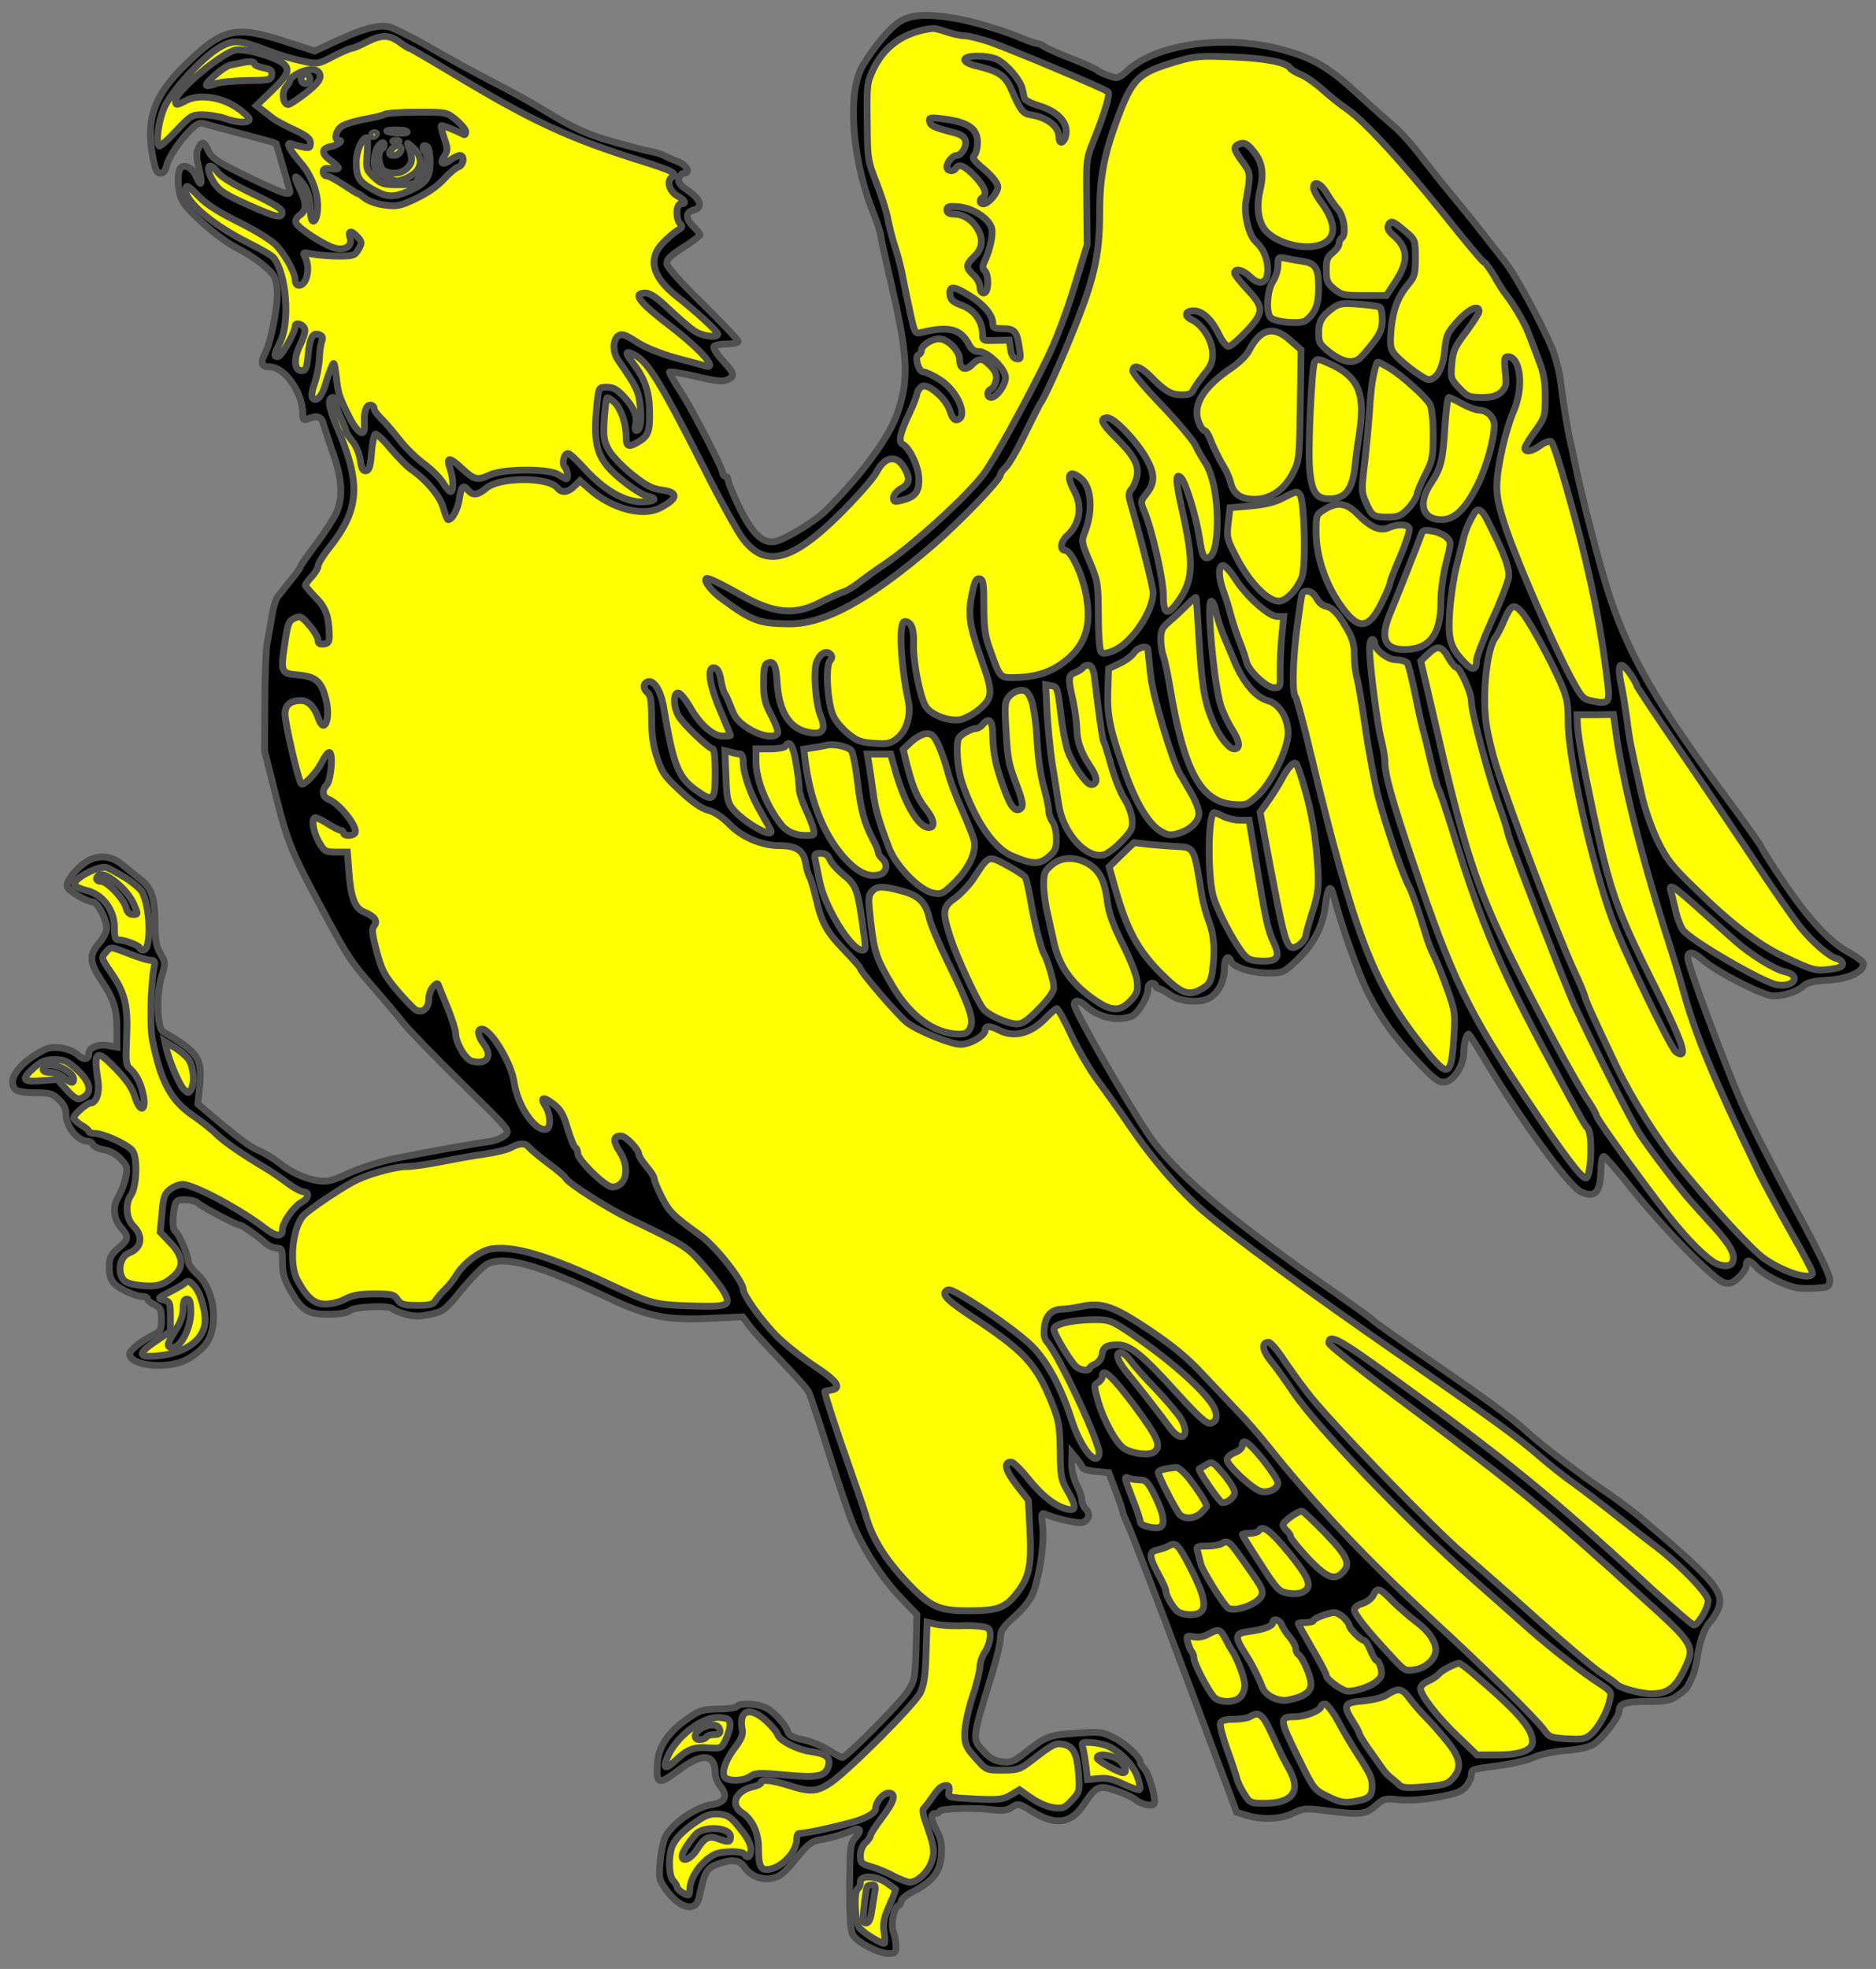 <?xml version="1.0" encoding="utf-8"?>
<svg xmlns="http://www.w3.org/2000/svg" xmlns:dc="http://purl.org/dc/elements/1.1/"
     xmlns:xl="http://www.w3.org/1999/xlink"
     xmlns:xlink="http://www.w3.org/1999/xlink"
     version="1.1"
     viewBox="45 94.5 274.5 288"
     width="274.5"
     height="288"
     preserveAspectRatio="xMidYMid meet"
     zoomAndPan="magnify"
     contentScriptType="application/ecmascript"
     contentStyleType="text/css">
   <rect x="45" y="94.5" width="274.5" height="288" fill="#808080" stroke="none"/>
   <defs/>
   <g stroke-opacity="1" stroke-dasharray="none" stroke="#505050" fill="#ffff00"
      fill-opacity="1">
      <title>Hawk Rising One Leg Raised</title>
      <g>
         <title>Art</title>
         <g>
            <g>
               <g  id="outline-0">
                  <path 
                        d="M 176.736 97.609 C 175.246 98.503 172.824 101.408 171.185 104.202 C 168.987 108.002 169.621 117.502 172.601 125.139 C 173.309 126.927 173.867 128.641 173.867 128.901 C 173.867 129.199 174.464 131.919 175.171 134.974 C 177.854 146.485 178.04 149.726 176.401 154.681 C 175.209 158.332 171.297 163.696 165.97 169.061 C 164.293 170.737 159.972 173.382 158.37 173.717 C 156.321 174.127 154.458 171.929 152.111 166.341 C 151.776 165.596 151.515 164.814 151.515 164.59 C 151.515 164.367 151.366 164.18 151.143 164.18 C 150.957 164.18 150.77 163.994 150.77 163.771 C 150.77 163.063 146.449 154.681 144.661 151.887 C 143.729 150.434 142.947 149.13 142.947 148.944 C 142.947 148.795 144.661 149.055 146.747 149.54 C 149.653 150.248 150.733 150.359 151.404 150.061 C 152.596 149.502 152.484 149.13 150.733 147.23 C 149.913 146.336 149.317 145.405 149.466 145.181 C 149.578 144.995 150.435 144.809 151.366 144.809 C 152.26 144.809 153.006 144.622 153.006 144.436 C 153.006 144.213 150.659 141.754 147.79 138.923 C 144.735 135.942 142.575 133.521 142.575 133.111 C 142.575 132.329 143.059 131.882 145.667 130.242 C 146.635 129.609 147.418 128.976 147.418 128.827 C 147.418 128.678 147.008 128.156 146.486 127.672 C 145.257 126.517 145.294 125.511 146.523 125.213 C 147.902 124.878 147.529 123.611 145.667 122.382 C 144.512 121.6 144.176 121.153 144.326 120.594 C 144.437 120.184 144.773 119.849 145.033 119.849 C 146.114 119.849 145.518 118.657 144.176 118.135 C 143.394 117.837 142.5 117.465 142.202 117.278 C 141.867 117.092 141.047 116.831 140.339 116.682 C 139.632 116.57 137.21 115.937 134.938 115.304 C 130.84 114.149 128.977 113.292 124.134 110.349 C 122.719 109.492 119.44 107.667 116.87 106.363 C 114.299 105.022 110.127 102.749 107.594 101.259 C 105.06 99.806 102.453 98.54 101.782 98.391 C 100.217 98.13 98.02 98.726 94.182 100.514 L 91.053 101.967 L 86.918 100.626 C 79.467 98.167 77.567 98.614 72.128 103.979 C 67.584 108.375 66.317 111.951 67.323 117.278 C 67.695 119.29 67.956 119.849 68.478 119.849 C 68.887 119.849 69.223 119.476 69.372 118.768 C 69.632 117.539 71.346 114.969 72.985 113.404 C 73.805 112.584 74.289 112.398 74.885 112.584 C 75.332 112.733 77.865 113.404 80.51 114.112 C 83.155 114.82 85.353 115.416 85.391 115.453 C 85.428 115.565 86.881 120.482 87.365 122.233 C 87.514 122.829 87.402 122.904 86.471 122.68 C 85.875 122.531 83.304 121.376 80.734 120.11 C 76.86 118.21 75.966 117.614 75.518 116.608 C 74.848 115.155 74.513 115.08 73.991 116.272 C 73.693 116.906 73.73 117.688 74.14 119.253 C 74.699 121.488 74.438 122.084 73.656 120.221 C 73.134 118.992 71.868 118.396 71.383 119.141 C 70.862 119.961 71.011 122.419 71.607 123.723 C 72.389 125.362 76.971 129.386 79.505 130.69 C 82.187 132.068 84.683 133.968 85.167 135.048 C 85.391 135.532 85.577 136.613 85.577 137.47 C 85.577 139.593 84.608 144.585 83.9 145.926 C 83.044 147.603 83.193 148.161 84.459 148.161 C 86.657 148.161 89.302 151.924 89.302 155.016 C 89.302 155.873 89.414 156.022 89.973 155.798 C 91.388 155.202 92.059 155.389 92.32 156.543 C 92.506 157.139 93.139 159.077 93.735 160.828 C 95.077 164.553 95.226 167.347 94.182 169.582 C 93.81 170.402 92.469 172.451 91.239 174.127 C 89.973 175.766 88.93 177.294 88.93 177.443 C 88.93 177.592 88.296 178.486 87.514 179.417 C 86.769 180.348 85.912 181.429 85.651 181.764 C 85.353 182.099 84.981 183.366 84.795 184.558 C 84.608 185.75 84.273 187.538 84.087 188.581 C 83.9 189.587 83.751 193.573 83.751 197.41 L 83.714 204.339 L 85.391 211.008 C 87.142 217.974 87.738 219.353 92.953 229.001 C 95.933 234.515 96.455 235.334 99.919 239.246 C 101.335 240.885 103.198 243.083 103.98 244.089 C 104.8 245.132 108.637 249.081 112.548 252.918 C 119.626 259.847 119.664 259.847 118.919 260.555 C 118.472 260.965 117.317 261.412 116.311 261.523 C 114.113 261.821 107.258 263.051 102.453 264.019 C 100.553 264.429 97.684 265.361 96.12 266.068 C 93.735 267.186 92.916 267.409 91.686 267.223 C 89.712 266.962 87.663 266.031 85.763 264.541 C 84.906 263.87 83.602 263.088 82.783 262.753 C 81.516 262.231 79.505 260.704 75.22 257.053 L 73.954 255.973 L 74.215 253.365 C 74.624 249.304 74.028 248.447 68.85 245.393 C 67.993 244.908 67.844 239.842 68.627 237.383 C 69.26 235.372 69.223 235.297 68.478 233.993 C 67.882 232.987 67.695 232.056 67.695 229.821 C 67.695 225.909 67.211 224.382 65.572 223.152 C 64.864 222.556 63.672 221.625 63.001 221.066 C 61.437 219.725 59.686 219.502 58.047 220.321 C 56.445 221.141 54.545 223.45 54.843 224.233 C 55.104 224.866 57.674 226.393 58.531 226.393 C 59.239 226.393 60.617 228.964 60.617 230.268 C 60.617 230.789 60.096 231.795 59.5 232.466 C 58.009 234.179 58.084 235.26 59.798 237.868 C 61.66 240.624 62.107 242.114 62.107 245.169 L 62.107 247.665 L 60.841 247.442 C 59.462 247.144 58.009 247.74 58.009 248.559 C 58.009 249.491 57.227 249.602 56.37 248.783 C 55.923 248.373 54.806 247.889 53.874 247.777 C 52.421 247.591 51.937 247.702 50.261 248.746 C 47.355 250.534 46.088 252.694 47.28 253.887 C 47.541 254.147 48.771 254.334 50.149 254.334 C 52.272 254.334 52.682 254.445 53.613 255.339 C 54.321 256.01 54.657 256.718 54.657 257.5 C 54.657 259.251 56.333 261.374 57.749 261.412 C 58.121 261.412 58.494 261.635 58.605 261.933 C 58.717 262.194 59.425 262.529 60.207 262.678 C 61.027 262.79 61.996 263.312 62.629 263.982 C 63.56 264.951 63.672 265.286 63.448 266.478 C 63.299 267.223 63.001 268.155 62.815 268.527 C 62.629 268.937 62.331 269.57 62.107 269.98 C 61.474 271.247 61.697 272.848 62.666 274.003 C 63.895 275.456 63.858 275.754 62.294 277.095 C 61.176 278.101 60.99 278.474 60.99 279.889 C 60.99 281.007 61.213 281.752 61.735 282.274 C 62.554 283.093 64.864 284.136 65.87 284.136 C 66.28 284.136 66.578 284.285 66.578 284.472 C 66.578 284.695 67.025 285.068 67.621 285.328 C 68.478 285.775 68.627 286.036 68.627 287.489 C 68.627 288.979 68.515 289.24 67.509 289.724 C 65.646 290.656 63.97 291.997 63.97 292.518 C 63.97 294.306 69.558 294.865 72.389 293.338 C 73.246 292.891 74.401 291.959 74.997 291.252 C 77.083 288.718 76.487 283.13 73.805 280.821 C 73.097 280.187 72.538 279.368 72.538 278.995 C 72.538 278.101 71.16 274.935 70.676 274.637 C 70.266 274.376 70.191 272.848 70.527 271.135 C 70.75 270.092 70.899 269.98 72.091 269.98 C 72.799 269.98 73.693 270.203 73.991 270.502 C 74.662 271.098 79.616 273.705 80.101 273.705 C 80.436 273.705 82.41 275.084 83.714 276.201 C 84.199 276.686 85.018 277.058 85.465 277.058 C 86.247 277.058 86.322 277.244 86.322 279.107 C 86.322 280.709 86.583 281.603 87.477 283.205 C 89.153 286.185 90.01 286.744 92.99 286.744 C 94.629 286.744 95.747 286.558 96.231 286.185 C 97.014 285.589 102.155 285.403 102.49 285.962 C 102.602 286.111 103.421 286.483 104.353 286.744 C 105.619 287.079 106.439 287.079 107.966 286.744 C 109.866 286.334 110.127 286.148 112.548 283.168 C 114.001 281.417 115.64 279.74 116.274 279.405 C 118.77 278.101 123.762 279.48 133.634 284.173 C 139.781 287.079 142.426 287.638 148.759 287.34 L 153.676 287.117 L 154.719 288.532 C 155.315 289.277 157.401 291.587 159.376 293.636 C 161.35 295.685 163.138 297.697 163.325 298.106 C 163.548 298.516 164.852 302.465 166.231 306.861 C 167.609 311.257 169.211 316.025 169.807 317.441 C 171.409 321.241 174.091 325.376 176.773 328.17 L 179.157 330.666 L 179.046 335.471 C 178.897 340.016 178.822 340.352 177.816 341.916 C 176.736 343.593 168.838 351.565 168.242 351.565 C 168.093 351.565 167.162 351.081 166.193 350.447 C 165.225 349.851 163.585 349.181 162.468 348.957 C 161.052 348.659 160.419 348.324 160.27 347.802 C 159.935 346.722 158.258 344.897 157.066 344.3 C 155.874 343.667 153.155 343.555 152.819 344.114 C 152.708 344.3 151.478 344.487 150.1 344.487 C 147.827 344.524 147.418 344.636 145.592 345.902 C 142.798 347.84 141.382 349.926 141.196 352.384 C 140.973 355.514 141.345 355.625 144.251 353.465 C 147.753 350.82 149.653 350.969 149.653 353.912 C 149.653 354.396 149.988 355.253 150.435 355.812 C 151.553 357.227 151.106 358.159 149.168 358.457 C 146.747 358.829 143.394 361.176 142.351 363.188 C 142.09 363.709 141.718 365.349 141.606 366.764 C 141.382 369.223 141.42 369.447 142.426 370.862 C 144.4 373.656 146.784 374.252 147.269 372.129 C 148.163 368.031 148.386 367.696 150.398 367.025 C 152.26 366.392 153.341 366.615 154.011 367.696 C 154.719 368.813 156.396 369.521 157.848 369.26 C 159.078 369.037 159.637 368.627 161.388 366.466 C 163.101 364.343 163.697 363.858 164.852 363.635 C 166.491 363.374 168.503 362.778 169.658 362.257 C 170.85 361.698 171.148 362.219 170.217 363.225 C 169.546 363.933 169.397 364.566 169.36 367.398 C 169.248 373.842 169.36 376.711 169.807 377.531 C 170.366 378.574 173.607 380.25 175.06 380.25 C 175.954 380.25 176.103 380.101 176.103 379.17 C 176.103 378.574 175.916 377.605 175.693 377.009 C 175.283 375.929 175.879 373.172 176.55 373.172 C 176.699 373.172 176.848 372.911 176.848 372.613 C 176.848 372.315 177.63 371.644 178.636 371.16 C 181.43 369.707 182.547 368.329 182.734 365.945 C 182.845 364.343 182.734 363.56 182.1 362.368 C 181.206 360.617 181.095 359.761 181.84 359.761 C 182.138 359.761 182.436 359.612 182.51 359.425 C 182.659 359.016 187.837 358.867 190.371 359.239 C 191.712 359.388 192.382 359.314 193.09 358.829 C 193.984 358.271 194.096 358.271 195.959 359.425 C 199.461 361.586 201.696 361.288 203.596 358.42 C 205.421 355.7 205.794 355.551 208.364 356.445 C 209.593 356.855 210.823 357.451 211.121 357.712 C 211.903 358.42 213.617 358.792 213.878 358.345 C 214.213 357.786 213.132 353.875 212.425 353.204 C 212.127 352.906 211.866 352.496 211.866 352.31 C 211.866 351.565 209.78 349.59 208.029 348.696 C 206.241 347.802 205.943 347.765 202.404 348.026 C 198.492 348.287 198.157 348.398 194.916 350.932 C 193.314 352.198 192.904 352.347 191.6 352.198 C 190.52 352.049 189.775 351.639 188.843 350.596 C 187.204 348.808 187.204 348.957 190.222 339.085 C 190.855 337.036 191.377 334.801 191.377 334.093 C 191.377 333.013 191.712 332.528 193.537 330.889 C 195.065 329.474 195.847 328.431 196.294 327.127 C 197.225 324.444 197.821 320.011 197.561 317.739 C 197.337 315.913 197.374 315.727 197.97 315.988 C 199.684 316.696 202.888 317.404 203.447 317.18 C 204.341 316.807 204.564 315.913 203.894 315.243 C 203.558 314.908 203.298 314.312 203.298 313.902 C 203.298 313.492 202.962 312.523 202.553 311.704 C 202.143 310.884 201.807 309.543 201.807 308.649 L 201.845 307.047 L 202.553 307.904 C 202.925 308.351 203.298 308.91 203.372 309.133 C 203.447 309.394 204.341 309.655 205.384 309.729 L 207.246 309.916 L 208.252 312.598 C 208.811 314.051 209.258 315.392 209.258 315.578 C 209.258 315.764 209.631 316.696 210.078 317.627 C 210.525 318.558 214.287 328.356 218.423 339.42 L 225.948 359.574 L 227.401 360.021 C 229.673 360.729 232.393 360.617 234.218 359.723 C 235.708 358.978 236.081 358.978 239.061 359.351 C 244.053 359.984 244.835 359.91 246.251 358.643 C 247.443 357.6 247.666 357.525 249.715 357.749 C 251.056 357.898 253.217 357.749 255.266 357.376 C 257.986 356.892 258.768 356.631 259.476 355.849 C 259.923 355.29 260.295 354.545 260.295 354.135 C 260.295 353.279 260.295 353.279 264.579 352.72 C 266.442 352.459 268.603 351.937 269.46 351.528 C 270.391 351.118 272.216 350.708 274.005 350.559 C 275.942 350.41 277.469 350.075 278.14 349.665 C 279.406 348.883 281.865 345.716 281.902 344.822 C 281.902 343.667 282.759 343.369 286.037 343.369 C 288.757 343.369 289.427 343.257 290.471 342.512 C 291.141 342.065 291.812 341.432 291.961 341.134 C 292.11 340.836 292.408 340.24 292.594 339.83 C 292.817 339.383 293.116 338.303 293.265 337.409 C 293.712 334.466 294.308 332.789 295.164 331.821 C 295.649 331.299 296.208 330.33 296.468 329.697 C 297.288 327.313 295.761 325.562 284.883 316.36 C 283.765 315.429 281.493 313.753 279.853 312.635 C 276.389 310.325 270.205 305.594 268.454 303.955 C 266.368 302.018 263.015 299.559 254.521 293.71 C 250.013 290.618 246.176 287.899 245.953 287.675 C 245.766 287.415 243.308 285.664 240.551 283.726 C 224.756 272.774 216.672 265.919 212.946 260.294 C 209.184 254.594 202.18 242.301 202.18 241.407 C 202.18 240.699 203.037 240.811 203.968 241.705 C 205.719 243.307 208.513 243.94 210.525 243.158 C 211.531 242.785 212.983 240.364 212.983 239.06 C 212.983 238.65 213.244 238.315 213.542 238.315 C 213.84 238.315 214.101 238.464 214.101 238.687 C 214.101 238.873 214.25 239.06 214.474 239.06 C 214.66 239.06 215.442 239.469 216.187 239.991 C 217.826 241.109 220.881 241.295 222.222 240.326 C 223.414 239.507 224.16 237.868 224.16 236.079 C 224.16 234.626 224.718 234.068 225.128 235.111 C 225.463 235.968 228.108 236.824 230.53 236.824 C 232.653 236.824 232.84 236.75 234.59 235.111 C 237.049 232.838 238.539 230.082 238.875 227.288 C 239.284 224.121 239.657 223.637 240.178 225.648 C 241.371 230.193 243.792 236.973 245.208 239.805 C 247.108 243.567 249.194 246.436 252.77 250.161 C 254.968 252.471 255.564 252.881 256.421 252.769 C 257.688 252.62 259.14 250.347 259.178 248.559 C 259.178 247.218 259.55 245.765 259.886 245.765 C 259.997 245.765 261.003 247.33 262.121 249.23 C 267.336 258.059 274.601 268.117 276.389 268.862 C 278.475 269.756 279.183 268.937 279.257 265.398 C 279.295 264.429 279.444 263.647 279.667 263.647 C 279.853 263.647 281.642 265.696 283.616 268.192 C 288.235 274.003 295.872 281.789 297.288 282.125 C 298.145 282.311 298.555 282.162 299.449 281.305 C 300.045 280.746 300.529 279.964 300.529 279.591 C 300.529 278.66 300.976 278.735 302.056 279.889 C 302.541 280.448 304.031 281.38 305.335 281.976 C 307.346 282.87 308.129 283.019 310.178 282.944 C 312.525 282.832 312.636 282.795 312.748 281.827 C 312.823 281.119 311.332 277.989 307.421 270.762 C 304.403 265.212 300.976 258.469 299.784 255.749 C 297.176 249.714 291.961 235.67 291.961 234.626 C 291.961 233.509 292.743 233.658 294.419 235.111 C 296.394 236.787 303.099 240.177 304.441 240.177 C 306.08 240.177 307.98 239.544 308.874 238.724 C 309.47 238.203 310.401 237.979 312.487 237.868 C 315.468 237.681 317.666 236.675 317.666 235.483 C 317.666 235.185 316.771 234.515 315.728 233.919 C 312.934 232.503 309.731 229.076 306.192 223.86 C 304.515 221.364 303.025 219.055 302.876 218.682 C 302.764 218.31 300.529 215.143 297.959 211.678 C 287.379 197.373 283.392 190.481 280.449 181.503 C 279.108 177.368 276.501 167.347 275.532 162.653 C 275.308 161.535 274.973 159.971 274.787 159.151 C 274.377 157.437 273.818 153.973 273.334 150.21 C 273.148 148.757 272.589 146.671 272.142 145.554 C 270.503 141.642 266.666 134.564 265.138 132.701 C 264.319 131.658 262.754 129.646 261.636 128.231 C 260.519 126.778 258.731 124.617 257.725 123.388 C 256.682 122.159 254.67 119.625 253.217 117.763 C 251.802 115.863 249.864 113.702 248.896 112.92 C 247.964 112.1 245.729 110.163 243.978 108.524 C 239.471 104.351 237.198 103.01 232.691 101.781 C 224.569 99.546 214.585 100.812 210.19 104.649 C 208.699 105.991 208.513 106.028 207.358 105.618 C 206.65 105.394 205.831 105.022 205.533 104.761 C 205.235 104.538 203.558 103.755 201.807 103.085 C 200.057 102.414 198.306 101.632 197.896 101.371 C 197.486 101.073 196.965 100.85 196.704 100.85 C 196.443 100.85 195.512 100.514 194.618 100.142 C 192.196 99.061 187.353 97.609 184.634 97.161 C 180.648 96.491 178.338 96.64 176.736 97.609 Z"
                        fill="black"/>
               </g>
            </g>
            <g>
               <path d="M 183.553 99.173 C 184.41 99.471 185.602 99.732 186.161 99.732 C 186.683 99.732 188.396 100.142 189.924 100.663 C 192.904 101.706 206.65 107.481 207.135 107.928 C 207.47 108.226 206.688 110.871 205.049 115.006 C 203.931 117.763 203.931 117.874 204.005 124.021 L 204.08 130.28 L 202.18 136.501 C 200.988 140.413 199.461 144.436 198.082 147.23 C 195.027 153.451 190.445 161.796 188.955 163.808 C 186.645 166.937 178.673 174.202 174.389 177.07 C 173.085 177.927 171.409 179.156 170.626 179.752 C 169.844 180.386 168.801 180.982 168.279 181.131 C 167.758 181.28 166.268 181.987 164.927 182.658 C 161.35 184.521 158.184 184.26 153.564 181.615 C 150.025 179.64 148.535 178.933 148.312 179.156 C 147.976 179.529 149.131 181.019 150.696 182.136 C 155.054 185.34 156.098 185.713 160.456 185.75 C 165.634 185.825 172.266 182.174 181.579 174.164 C 185.565 170.7 191.377 164.665 191.377 163.957 C 191.377 163.733 191.749 163.249 192.159 162.839 C 192.606 162.467 193.91 160.194 195.027 157.847 C 196.182 155.5 197.188 153.489 197.3 153.377 C 197.598 153.116 199.982 147.938 201.547 144.064 C 205.086 135.495 205.905 132.031 205.905 125.586 C 205.905 120.557 206.539 117.204 208.364 112.212 C 210.748 105.842 211.419 105.171 217.417 103.42 C 219.838 102.712 220.769 102.638 225.24 102.824 C 230.12 103.01 233.249 103.606 233.771 104.463 C 233.92 104.687 234.665 105.134 235.41 105.432 C 236.192 105.767 237.608 106.773 238.577 107.667 C 239.582 108.561 241.11 109.79 242.041 110.424 C 244.649 112.212 249.864 117.874 256.16 125.698 C 259.289 129.646 262.009 132.887 262.195 132.887 C 262.344 132.887 262.978 133.782 263.611 134.825 C 264.207 135.905 264.989 137.134 265.325 137.544 C 266.554 139.146 268.081 141.717 268.603 143.132 C 268.938 143.952 269.609 145.74 270.13 147.118 C 270.875 149.018 271.099 150.248 271.099 152.557 C 271.099 155.389 271.062 155.575 269.609 157.586 C 268.789 158.704 268.119 159.822 268.119 160.045 C 268.119 160.716 269.199 160.53 270.354 159.673 C 270.95 159.226 271.658 158.965 271.956 159.077 C 272.254 159.188 273.52 163.212 275.346 169.88 C 277.953 179.64 279.369 186.793 280.3 194.989 C 280.561 197.261 280.263 197.522 277.991 197.038 C 276.612 196.777 276.426 196.554 274.75 193.424 C 272.067 188.358 267.187 177.107 265.474 172.153 C 264.319 168.762 263.983 167.198 264.021 165.484 C 264.058 162.765 265.325 157.251 266.517 154.532 C 267.969 151.142 267.485 146.671 265.623 146.671 C 265.138 146.671 265.064 147.007 265.25 148.869 C 265.474 150.806 265.399 151.104 264.654 151.849 C 263.983 152.446 263.313 152.632 261.823 152.632 C 259.997 152.632 259.699 152.52 258.507 151.253 C 257.278 149.95 257.241 149.801 257.427 147.714 C 257.576 145.852 257.874 145.218 259.513 143.058 C 260.556 141.642 261.413 140.301 261.413 140.04 C 261.413 138.997 259.886 139.705 258.321 141.456 C 256.756 143.169 256.607 143.542 256.384 145.852 C 256.123 148.422 255.192 150.024 254.037 150.024 C 253.329 150.024 249.566 147.156 248.858 146.038 C 248.411 145.367 248.374 144.585 248.56 142.499 C 248.858 139.668 249.566 137.842 251.168 135.942 C 251.988 134.974 252.1 134.489 252.1 132.217 C 252.1 129.609 252.1 129.572 250.535 128.268 C 248.784 126.778 248.449 126.666 248.113 127.523 C 247.964 127.896 248.262 128.417 248.858 128.901 C 251.056 130.764 251.131 132.701 249.231 135.644 L 247.853 137.73 L 244.612 137.73 C 241.669 137.73 241.259 137.656 240.216 136.762 C 239.21 135.942 239.061 135.57 239.061 134.005 C 239.061 132.515 239.21 132.068 239.992 131.472 C 240.514 131.062 240.924 130.466 240.924 130.168 C 240.924 129.833 241.11 129.46 241.296 129.348 C 242.004 128.901 241.706 126.294 240.812 125.176 C 240.327 124.617 239.545 123.5 239.098 122.717 C 238.241 121.302 237.198 120.855 237.198 121.972 C 237.198 122.308 237.608 123.09 238.055 123.723 C 240.439 126.852 240.663 129.088 238.688 130.093 C 236.267 131.36 231.349 130.093 229.897 127.858 C 229.04 126.554 228.853 124.468 229.375 122.27 C 229.971 119.812 229.673 118.098 228.332 116.533 C 227.512 115.527 227.103 115.341 226.469 115.527 C 225.389 115.9 225.426 116.272 226.804 118.172 C 228.034 119.886 228.034 119.849 227.289 124.021 C 226.991 125.847 227.736 128.901 228.704 129.795 C 229.859 130.839 230.493 132.329 230.493 133.968 C 230.493 135.942 229.375 136.389 227.922 134.974 C 226.879 133.968 225.65 133.67 225.65 134.452 C 225.65 134.676 226.506 135.756 227.512 136.836 C 230.008 139.481 229.971 140.226 227.326 143.02 C 226.208 144.213 225.054 145.181 224.756 145.181 C 224.458 145.181 223.862 144.436 223.414 143.542 C 222.334 141.269 220.956 139.966 219.652 139.966 C 218.385 139.966 218.236 140.748 219.391 141.269 C 220.918 141.977 222.334 144.213 222.409 146.001 C 222.483 147.416 222.26 147.938 221.142 149.316 C 220.434 150.21 219.726 151.253 219.577 151.589 C 219.391 152.073 218.944 152.259 217.901 152.259 C 216.374 152.259 215.479 151.738 213.319 149.54 C 211.903 148.087 210.748 147.752 210.748 148.757 C 210.748 149.093 212.648 151.365 214.995 153.787 C 217.305 156.208 219.503 158.816 219.875 159.561 C 220.211 160.269 220.881 161.461 221.328 162.131 C 222.446 163.771 223.154 167.384 223.116 171.072 C 223.042 174.425 222.52 176.101 221.589 176.101 C 221.067 176.101 220.844 175.505 220.471 173.009 C 219.987 169.955 218.497 165.074 217.826 164.404 C 216.97 163.547 217.007 164.851 217.938 168.949 C 219.726 176.884 219.615 179.38 217.417 182.435 C 215.815 184.67 215.219 184.446 215.219 181.578 C 215.219 179.268 213.58 172.004 212.425 169.284 C 211.866 167.906 211.866 167.831 212.797 166.639 C 214.027 165.037 213.989 163.771 212.648 161.424 C 211.195 158.89 208.029 155.612 207.06 155.612 C 205.831 155.612 206.129 156.432 208.178 158.406 C 210.86 161.051 211.642 162.429 211.382 164.069 C 211.233 164.776 210.897 165.67 210.599 166.006 C 210.078 166.602 210.078 166.863 210.599 168.688 C 211.903 173.158 213.729 180.423 213.729 181.168 C 213.729 183.85 210.748 188.321 208.215 189.55 C 207.023 190.109 206.427 190.183 206.129 189.885 C 205.905 189.662 205.719 187.613 205.719 184.558 C 205.682 179.827 205.645 179.529 204.452 176.697 C 203.298 174.015 203.223 173.605 203.633 172.6 C 204.974 169.359 204.75 165.745 203.149 164.478 C 201.435 163.063 200.913 163.994 202.18 166.304 C 203.447 168.651 203 171.184 201.1 172.898 C 200.206 173.717 200.057 174.984 200.839 174.984 C 201.696 174.984 203.298 178.337 203.894 181.354 C 204.825 186.272 203.745 189.252 200.168 191.711 C 198.343 192.977 196.182 193.573 193.388 193.611 C 191.265 193.611 191.339 193.685 189.812 189.401 C 189.141 187.575 188.955 186.272 188.955 183.18 C 188.955 179.864 188.881 179.268 188.322 179.156 C 187.875 179.082 187.614 179.491 187.316 180.944 C 186.571 184.446 186.757 185.787 188.732 191.375 C 190.296 195.734 190.259 196.591 188.359 198.193 C 187.539 198.9 186.273 199.608 185.565 199.757 C 183.74 200.093 181.057 199.012 180.35 197.671 C 179.53 196.032 178.561 191.04 178.673 188.656 C 178.748 186.458 178.338 185.415 177.369 185.415 C 176.475 185.415 176.773 191.562 177.891 196.963 C 178.338 199.049 177.705 201.247 176.401 202.402 C 175.32 203.259 174.948 203.371 172.936 203.222 C 171.036 203.11 170.403 202.887 169.136 201.844 C 168.279 201.173 167.274 199.981 166.938 199.236 C 166.081 197.485 165.746 192.009 166.417 191.189 C 166.789 190.742 166.789 190.481 166.491 190.183 C 165.895 189.587 164.964 190.109 164.517 191.264 C 163.958 192.642 164.331 197.522 165.113 199.31 C 165.895 201.21 165.374 201.993 163.511 201.657 C 160.605 201.21 159.003 198.751 158.705 194.393 C 158.556 191.748 158.258 191.152 157.327 191.487 C 156.843 191.673 156.731 192.307 156.731 194.393 C 156.731 196.628 156.917 197.373 157.886 199.199 C 158.519 200.391 158.929 201.545 158.78 201.769 C 158.333 202.551 156.247 202.179 154.458 201.024 C 153.08 200.13 152.521 199.497 152.037 198.155 C 151.664 197.187 151.255 196.218 151.068 195.995 C 150.882 195.734 150.621 194.84 150.472 193.946 C 150.286 192.828 149.988 192.269 149.541 192.195 C 148.386 191.971 148.759 194.616 150.398 198.453 C 151.217 200.353 151.888 201.993 151.888 202.067 C 151.888 202.142 151.404 202.179 150.77 202.179 C 149.317 202.179 147.38 200.465 145.927 197.857 C 145.257 196.74 144.512 195.846 144.214 195.846 C 143.506 195.846 143.506 197.783 144.251 199.161 C 144.81 200.279 148.721 204.041 149.317 204.041 C 149.504 204.041 149.653 205.643 149.653 207.581 C 149.653 211.678 149.392 211.902 146.784 210.039 C 144.214 208.177 143.506 206.351 142.128 198.081 C 141.718 195.548 140.675 193.871 139.743 194.244 C 139.073 194.505 139.073 195.25 139.781 195.846 C 140.19 196.181 140.339 197.112 140.339 199.608 C 140.339 201.993 140.563 203.594 141.159 205.345 C 141.83 207.469 142.277 208.102 144.549 210.188 C 146.225 211.79 147.641 212.759 148.61 213.02 C 149.541 213.243 150.696 214.025 151.702 215.031 C 153.564 216.968 156.47 218.198 159.152 218.198 C 161.537 218.198 162.58 218.906 162.878 220.731 C 162.989 221.476 163.25 222.407 163.474 222.78 C 163.66 223.115 164.07 224.494 164.368 225.797 C 165.225 229.486 165.895 230.715 168.466 233.397 C 169.807 234.775 170.887 236.005 170.887 236.154 C 170.887 236.638 176.512 243.158 177.742 244.089 C 179.381 245.318 184.112 247.255 185.565 247.255 C 186.943 247.255 189.141 245.989 189.141 245.206 C 189.141 244.499 189.886 244.499 191.228 245.206 C 193.388 246.324 195.884 245.654 198.045 243.381 C 198.753 242.636 199.498 242.04 199.647 242.04 C 199.833 242.04 200.802 243.828 201.807 246.026 C 202.851 248.224 204.601 251.204 205.719 252.694 C 206.837 254.185 208.848 257.016 210.227 259.065 C 213.58 264.019 217.417 268.453 220.993 271.582 C 225.091 275.121 236.9 283.764 249.343 292.369 C 263.052 301.832 267.038 304.7 270.167 307.42 C 271.62 308.686 273.856 310.474 275.197 311.406 C 276.538 312.374 279.406 314.535 281.567 316.249 C 283.728 317.962 286.373 320.011 287.453 320.831 C 291.104 323.625 294.941 327.648 294.941 328.654 C 294.941 329.697 293.488 332.193 292.855 332.193 C 292.631 332.193 289.875 329.809 286.708 326.94 C 271.509 312.97 265.883 308.388 248.411 295.759 C 240.961 290.358 239.433 289.538 239.433 290.954 C 239.433 291.252 244.574 295.312 250.907 300.006 C 267.597 312.449 270.875 315.094 285.143 328.021 C 293.041 335.136 293.116 335.248 291.365 338.861 C 290.098 341.432 288.943 342.252 286.633 342.252 C 285.032 342.252 281.977 341.395 281.53 340.836 C 281.418 340.687 280.412 339.979 279.295 339.234 C 278.177 338.489 274.005 334.987 270.018 331.411 C 266.032 327.834 261.078 323.476 259.029 321.725 C 254.26 317.627 239.173 302.018 236.23 298.106 C 234.963 296.467 233.324 294.157 232.542 292.965 C 231.759 291.81 230.902 290.842 230.604 290.842 C 229.561 290.842 229.673 291.997 230.94 293.561 C 231.647 294.418 233.138 296.467 234.218 298.106 C 237.608 303.173 250.684 316.807 260.482 325.45 C 263.35 327.983 267.113 331.299 268.864 332.864 C 272.179 335.769 276.501 339.122 279.22 340.873 C 280.71 341.842 280.822 342.028 280.561 343.108 C 280.189 344.859 278.997 347.057 277.879 348.1 C 276.985 348.883 276.612 348.957 274.303 348.845 C 271.956 348.696 271.658 348.585 270.987 347.616 C 269.907 346.051 261.86 338.116 254.372 331.262 C 244.798 322.47 237.124 314.312 230.306 305.743 C 229.077 304.216 227.177 302.018 226.022 300.863 C 224.905 299.671 222.632 297.287 220.993 295.536 C 218.832 293.189 216.709 291.438 213.356 289.165 C 208.029 285.589 206.241 284.956 203.298 285.589 C 202.255 285.813 200.951 285.999 200.392 285.999 C 198.902 286.036 198.045 286.856 197.821 288.569 C 197.672 289.687 197.784 290.283 198.194 290.767 C 199.945 292.705 206.092 305.892 205.831 307.159 C 205.458 309.171 203.149 306.377 201.807 302.204 C 200.28 297.436 198.194 293.599 196.033 291.438 C 193.537 288.905 184.522 282.87 183.74 283.168 C 182.547 283.615 183.33 284.546 187.018 286.967 C 194.841 292.071 196.592 293.971 198.864 299.596 C 199.945 302.279 200.057 302.986 200.131 306.675 C 200.168 310.4 200.243 310.921 201.174 312.523 C 202.515 314.833 202.515 315.578 201.174 315.243 C 199.423 314.833 197.449 313.306 195.437 310.772 C 194.357 309.431 193.239 308.351 192.978 308.351 C 191.786 308.351 192.084 309.58 193.761 311.741 L 195.474 313.939 L 195.698 318.335 C 195.959 323.401 195.623 325.115 193.873 327.425 C 192.159 329.66 191.078 330.107 186.906 330.107 C 182.547 330.144 181.281 329.623 178.189 326.456 C 174.613 322.768 172.601 319.564 171.632 315.988 C 171.446 315.355 170.366 312.188 169.211 308.91 C 167.534 304.179 165.672 298.479 165.672 298.032 C 165.672 297.995 166.044 297.92 166.491 297.846 C 168.279 297.585 167.609 296.579 164.107 294.269 C 162.207 293.003 159.711 291.028 158.556 289.836 C 156.358 287.601 153.751 283.913 153.751 283.13 C 153.751 281.938 149.764 276.872 147.604 275.307 C 143.394 272.252 142.947 271.805 141.83 269.607 C 141.196 268.378 140.712 267.186 140.712 266.888 C 140.712 266.627 140.228 265.845 139.594 265.137 C 138.998 264.429 138.514 263.647 138.477 263.386 C 138.477 262.641 136.577 260.667 135.869 260.667 C 134.714 260.667 134.64 261.374 135.645 262.902 C 137.247 265.323 136.651 268.117 134.565 268.117 C 133.559 268.117 129.536 264.168 129.536 263.2 C 129.536 262.865 129.387 262.455 129.163 262.343 C 128.977 262.231 128.456 260.965 128.046 259.549 C 127.45 257.5 127.003 256.755 125.96 255.973 C 124.469 254.818 123.948 255.004 124.842 256.345 C 125.55 257.463 125.624 259.437 124.991 259.661 C 123.389 260.182 120.744 256.345 120.223 252.806 C 119.813 249.975 116.832 245.02 115.491 245.02 C 114.784 245.02 114.895 246.026 115.789 247.218 C 117.131 249.044 116.274 250.273 114.038 249.714 C 113.07 249.453 111.692 247.032 111.654 245.579 C 111.654 245.169 111.17 243.642 110.611 242.226 C 110.015 240.773 109.419 239.283 109.27 238.911 C 109.047 238.24 108.972 238.203 108.376 238.836 C 108.041 239.171 107.743 239.991 107.743 240.624 C 107.743 242.003 106.774 242.785 105.805 242.189 C 105.433 241.965 104.204 240.662 103.049 239.32 C 101.261 237.197 100.851 236.415 100.106 233.658 C 99.435 231.087 99.361 230.417 99.733 229.933 C 100.329 229.225 99.808 228.517 98.243 227.884 C 96.902 227.325 96.306 225.76 96.045 221.923 L 95.822 219.129 L 94.145 219.129 C 92.618 219.129 92.432 219.017 91.649 217.639 C 90.792 216.112 90.494 214.1 91.165 214.1 C 91.388 214.1 92.208 214.51 93.028 215.031 C 93.847 215.553 94.667 215.963 94.89 215.963 C 95.077 215.963 95.263 216.112 95.263 216.335 C 95.263 216.819 96.641 216.819 96.939 216.335 C 97.423 215.553 94.741 212.088 93.139 211.455 C 92.171 211.082 92.022 210.151 92.804 209.294 C 93.437 208.586 93.773 204.749 93.214 204.563 C 93.028 204.488 92.543 205.085 92.133 205.904 C 91.388 207.469 89.451 209.518 89.079 209.145 C 88.669 208.773 86.695 200.242 86.695 198.938 C 86.695 197.634 87.477 196.963 89.041 196.963 C 90.085 196.963 91.016 197.857 91.575 199.534 C 92.469 202.104 93.437 199.534 92.655 196.665 C 92.022 194.169 91.165 193.462 88.706 193.238 C 86.061 193.014 86.024 192.903 86.695 188.47 C 87.104 185.713 87.253 185.303 88.073 184.93 C 88.93 184.558 89.116 184.632 90.271 185.974 C 90.979 186.793 91.537 187.762 91.537 188.134 C 91.537 188.619 91.761 188.768 92.394 188.693 C 93.065 188.619 93.214 188.358 93.177 187.277 C 93.102 184.595 92.655 183.366 91.165 181.876 C 90.383 181.056 89.712 180.274 89.675 180.125 C 89.675 179.976 90.085 179.417 90.606 178.858 C 91.128 178.299 91.537 177.592 91.537 177.294 C 91.537 176.958 92.283 175.729 93.214 174.574 C 97.647 168.949 97.871 165.261 94.257 156.841 C 93.028 153.936 92.879 152.632 93.773 152.632 C 93.959 152.632 94.145 152.967 94.145 153.377 C 94.145 153.824 94.48 154.867 94.89 155.687 C 95.3 156.543 95.635 157.4 95.635 157.586 C 95.635 157.773 96.045 158.406 96.529 159.002 C 97.051 159.598 97.572 160.828 97.722 161.796 C 97.908 163.063 98.094 163.435 98.578 163.361 C 99.025 163.286 99.212 162.653 99.361 160.679 C 99.472 159.263 99.733 158.034 99.919 157.996 C 100.143 157.922 101.149 158.89 102.155 160.12 C 103.198 161.349 104.539 162.727 105.135 163.137 C 107.519 164.814 109.382 167.086 109.866 168.8 C 110.127 169.731 110.425 170.513 110.574 170.513 C 111.17 170.513 111.99 169.023 112.213 167.421 C 112.511 165.559 112.772 165.335 113.517 166.229 C 114.188 167.012 114.933 166.937 116.162 165.894 C 118.099 164.255 125.177 164.218 126.556 165.857 C 127.189 166.639 128.046 166.565 129.014 165.633 L 129.871 164.814 L 131.25 166.043 C 134.528 168.912 138.998 170.104 141.569 168.8 C 144.214 167.421 144.326 166.527 141.904 166.192 C 140.451 166.006 139.557 165.559 137.508 163.92 C 136.093 162.802 134.565 161.2 134.081 160.343 C 133.336 158.965 133.261 158.406 133.41 155.836 C 133.522 154.234 133.708 152.818 133.82 152.706 C 133.932 152.595 134.416 152.893 134.9 153.34 C 135.869 154.271 136.614 156.394 136.614 158.369 C 136.614 159.859 136.949 160.008 138.514 159.077 C 139.855 158.257 140.116 157.549 140.041 154.494 C 140.004 151.775 139.296 149.801 137.657 147.677 C 136.391 146.075 136.428 145.703 137.843 146.41 C 139.892 147.491 141.68 150.434 148.908 164.739 C 150.77 168.39 152.894 172.19 153.602 173.158 C 157.103 177.964 161.388 176.586 169.621 167.906 C 171.297 166.155 172.936 164.218 173.271 163.547 C 174.389 161.312 176.103 160.977 177.22 162.765 C 178.226 164.441 178.152 165.223 176.848 165.969 C 176.252 166.304 175.73 166.9 175.73 167.31 C 175.73 167.868 175.916 167.943 176.773 167.719 C 178.859 167.235 179.455 166.527 179.455 164.665 C 179.455 162.876 178.152 160.045 177.034 159.449 C 176.401 159.077 176.699 157.81 178.189 154.681 C 178.673 153.638 179.12 152.483 179.157 152.11 C 179.232 151.738 179.53 151.253 179.865 151.03 C 180.759 150.471 183.442 152.781 184 154.606 C 184.298 155.538 184.634 155.985 185.006 155.91 C 186.757 155.575 185.118 151.663 182.547 150.061 C 181.579 149.428 180.461 148.906 180.126 148.906 C 179.381 148.906 178.748 146.597 179.418 146.373 C 179.642 146.299 179.828 146.001 179.828 145.74 C 179.828 145.032 181.318 144.064 182.398 144.064 C 183.702 144.064 185.416 145.814 185.416 147.118 C 185.416 148.497 186.273 148.795 187.241 147.826 C 188.285 146.783 188.806 146.857 189.961 148.05 C 190.706 148.832 190.892 149.353 190.743 150.136 C 190.631 150.732 190.296 151.291 190.035 151.402 C 189.365 151.663 189.365 152.632 190.035 152.632 C 190.818 152.632 192.122 150.806 192.122 149.726 C 192.122 148.459 189.551 145.926 188.247 145.926 C 187.577 145.926 187.13 145.628 186.72 144.809 C 185.565 142.611 183.814 142.164 179.828 143.132 C 178.897 143.356 178.859 143.281 178.263 140.636 C 177.928 139.146 177.444 136.836 177.183 135.495 C 176.959 134.154 176.438 132.068 176.028 130.839 C 175.618 129.609 175.134 127.709 174.911 126.554 C 174.724 125.437 173.942 123.015 173.234 121.227 C 171.968 117.986 171.93 117.763 171.893 112.286 C 171.819 106.773 171.856 106.587 172.862 104.463 C 174.538 101.073 177.481 99.099 181.542 98.652 C 181.765 98.652 182.696 98.875 183.553 99.173 Z"/>
            </g>
            <g>
               <path d="M 103.459 100.663 C 104.166 101.185 104.837 101.595 104.986 101.595 C 105.098 101.595 108.041 103.308 111.505 105.394 C 122.905 112.249 128.307 114.745 138.775 118.023 C 143.431 119.476 144.176 119.886 143.32 120.408 C 142.5 120.929 142.947 122.494 144.065 123.127 C 145.257 123.798 145.518 124.319 144.624 124.319 C 143.916 124.319 143.841 126.554 144.549 127.262 C 144.922 127.635 144.847 127.784 144.251 128.119 C 143.841 128.343 142.873 129.162 142.128 129.907 C 139.706 132.291 140.377 135.011 144.102 137.917 C 146.821 140.04 150.025 142.983 150.025 143.356 C 150.025 143.989 147.678 143.691 146.561 142.871 C 145.89 142.424 144.251 141.009 142.873 139.705 C 141.159 138.066 140.116 137.358 139.445 137.358 C 137.471 137.358 138.439 138.662 143.171 142.275 C 147.455 145.554 150.1 148.534 148.274 148.05 C 147.902 147.938 145.927 147.379 143.878 146.857 C 141.531 146.187 139.408 145.33 138.141 144.511 C 136.614 143.505 135.981 143.281 135.534 143.579 C 134.677 144.101 134.602 145.926 135.385 147.081 C 138.179 151.142 138.402 151.626 138.663 153.749 C 138.924 155.947 138.7 157.475 138.104 157.475 C 137.955 157.475 137.881 157.139 137.992 156.73 C 138.328 155.5 137.806 154.196 136.391 152.632 C 135.347 151.477 134.751 151.142 133.82 151.142 C 132.628 151.142 132.628 151.142 132.367 153.414 C 131.697 159.896 132.33 161.796 136.167 164.851 C 137.508 165.931 139.11 166.937 139.669 167.049 C 141.382 167.384 140.861 167.906 138.812 167.906 C 136.353 167.906 133.336 166.155 130.542 163.063 C 129.424 161.833 128.344 160.828 128.12 160.828 C 127.524 160.828 127.152 162.318 127.636 162.802 C 128.046 163.212 128.195 164.553 127.859 164.553 C 127.748 164.553 127.226 164.255 126.667 163.92 C 125.326 163.025 118.77 163.063 116.795 163.92 C 114.821 164.814 114.448 164.739 112.586 163.025 C 110.723 161.275 110.239 161.312 110.872 163.1 C 111.356 164.553 111.394 166.416 110.946 166.416 C 110.76 166.416 110.239 165.819 109.792 165.074 C 109.345 164.367 108.078 163.1 106.998 162.318 C 105.88 161.498 104.241 159.896 103.347 158.704 C 102.415 157.512 101.223 156.134 100.702 155.649 C 100.18 155.128 99.733 154.532 99.733 154.234 C 99.733 153.973 99.472 153.749 99.174 153.749 C 98.541 153.749 98.206 154.904 98.318 156.543 C 98.504 158.555 97.423 158.071 96.12 155.538 C 94.592 152.483 94.48 152.11 94.182 149.465 C 93.922 147.454 93.884 147.305 93.512 148.161 C 93.288 148.683 92.879 149.801 92.618 150.695 C 92.096 152.483 91.351 153.34 90.755 152.744 C 90.532 152.52 90.606 151.812 90.979 150.732 C 91.314 149.838 91.649 148.161 91.724 147.044 C 91.761 145.926 91.947 144.697 92.096 144.362 C 92.283 143.914 92.171 143.616 91.724 143.467 C 90.755 143.095 90.345 143.84 90.085 146.373 C 89.898 148.385 89.749 148.72 89.116 148.72 C 88.036 148.72 87.924 146.895 88.93 144.92 C 89.377 144.026 89.675 143.02 89.6 142.685 C 89.451 141.94 88.185 141.53 88.185 142.238 C 88.185 143.095 86.173 146.671 85.689 146.671 C 85.018 146.671 85.055 146.448 86.024 144.473 C 87.44 141.493 86.918 134.638 85.055 132.217 C 84.869 131.919 83.193 130.95 81.33 130.019 C 76.189 127.448 72.166 124.058 72.166 122.308 C 72.166 121.413 72.464 121.562 74.177 123.313 C 75.183 124.394 77.158 125.623 80.026 127.039 C 82.448 128.231 84.795 129.721 85.428 130.392 C 86.806 131.882 88.185 134.415 88.185 135.458 C 88.185 135.905 88.408 136.24 88.743 136.24 C 89.898 136.24 90.457 133.633 89.638 132.105 C 89.265 131.397 89.339 131.36 90.681 131.658 C 91.463 131.807 93.177 131.956 94.518 131.956 C 96.716 131.956 96.939 131.882 97.461 130.95 C 97.982 130.056 97.982 129.907 97.349 129.199 C 96.455 128.194 95.896 128.194 96.194 129.162 C 96.604 130.392 95.71 131.137 94.182 130.839 C 92.767 130.578 88.632 127.933 88.296 127.076 C 88.185 126.741 88.408 126.256 88.892 125.958 C 89.861 125.251 89.861 124.207 88.93 122.27 C 87.998 120.333 87.998 119.886 88.93 120.892 C 89.973 122.009 90.42 123.313 90.42 125.288 C 90.42 127.486 91.314 127.337 91.463 125.102 C 91.612 122.904 90.643 120.184 88.967 118.284 C 87.291 116.347 86.732 115.155 87.7 115.565 C 88.073 115.676 88.818 115.9 89.414 116.012 C 90.271 116.198 90.42 116.086 90.42 115.416 C 90.42 114.782 89.898 114.373 88.11 113.516 C 86.806 112.92 85.428 112.175 85.018 111.877 C 84.608 111.541 83.863 110.982 83.379 110.61 L 82.522 109.939 L 84.795 107.741 C 87.253 105.394 87.551 104.575 86.247 103.644 C 84.832 102.675 80.697 101.557 79.467 101.818 C 77.344 102.265 70.676 107.89 70.676 109.232 C 70.676 109.939 70.825 109.939 72.24 109.194 C 74.103 108.226 77.381 108.673 79.654 110.237 C 80.659 110.908 81.479 111.69 81.479 111.914 C 81.479 112.547 79.803 112.51 77.94 111.839 C 77.12 111.541 75.668 111.318 74.736 111.281 C 73.06 111.281 72.911 111.392 70.75 113.665 C 69.521 115.006 68.403 115.974 68.291 115.863 C 67.77 115.341 68.142 112.435 68.962 110.386 C 70.005 107.816 74.848 102.6 77.418 101.259 C 79.281 100.291 80.212 100.365 84.236 101.93 C 85.689 102.489 87.924 103.159 89.19 103.42 C 91.463 103.904 91.537 103.904 93.735 102.749 C 94.965 102.116 96.194 101.595 96.455 101.557 C 96.716 101.557 97.684 101.148 98.616 100.663 C 100.814 99.546 101.931 99.546 103.459 100.663 Z"/>
            </g>
            <g>
               <path d="M 82.224 103.83 C 82.224 104.016 82.82 104.277 83.565 104.426 C 84.608 104.612 84.869 104.798 84.757 105.469 C 84.646 106.214 84.422 106.251 81.106 106.289 C 79.169 106.326 77.083 106.512 76.487 106.773 C 75.891 106.996 75.332 107.108 75.22 106.996 C 74.885 106.698 77.791 104.202 78.685 104.016 C 79.095 103.942 79.765 103.793 80.175 103.718 C 81.516 103.42 82.224 103.457 82.224 103.83 Z"/>
            </g>
            <g>
               <path d="M 76.897 119.737 C 77.381 120.408 79.318 121.562 81.963 122.829 C 84.981 124.282 86.285 125.064 86.285 125.511 C 86.322 126.517 85.465 126.331 81.218 124.431 C 78.126 123.053 77.12 122.419 76.413 121.376 C 74.922 119.178 75.369 117.725 76.897 119.737 Z"/>
            </g>
            <g>
               <path d="M 235.708 132.738 C 237.533 133.036 237.943 133.744 237.943 136.613 C 237.943 139.034 237.496 140.226 236.081 141.381 C 235.447 141.94 231.759 141.679 230.977 141.009 C 230.195 140.375 230.381 136.985 231.238 135.681 C 231.647 135.048 231.983 134.005 231.983 133.297 C 231.983 132.105 232.02 132.068 233.212 132.291 C 233.845 132.44 235 132.627 235.708 132.738 Z"/>
            </g>
            <g>
               <path d="M 246.921 139.444 C 247.108 139.556 247.257 140.375 247.257 141.269 C 247.257 142.573 246.996 143.244 245.878 144.697 C 245.133 145.665 244.239 146.671 243.941 146.932 C 242.898 147.752 241.445 147.454 239.657 146.112 C 238.092 144.883 237.943 144.622 237.943 143.169 C 237.943 141.53 238.428 140.673 240.178 139.444 C 240.961 138.885 241.594 138.811 243.829 138.997 C 245.357 139.109 246.735 139.295 246.921 139.444 Z"/>
            </g>
            <g>
               <path d="M 233.845 144.324 L 235.373 145.665 L 235.261 153.712 C 235.149 161.312 235.112 161.871 234.255 163.547 C 233.026 166.08 230.94 167.533 228.555 167.533 C 226.544 167.533 225.463 166.788 225.054 165.037 C 224.905 164.441 224.495 163.473 224.122 162.876 C 223.414 161.722 222.483 159.822 221.887 158.294 C 221.701 157.847 221.403 157.475 221.216 157.475 C 221.03 157.475 220.695 156.99 220.434 156.357 C 219.391 153.824 220.993 151.142 225.203 148.31 C 226.246 147.603 227.401 146.485 227.736 145.814 C 229.412 142.536 231.349 142.052 233.845 144.324 Z"/>
            </g>
            <g>
               <path d="M 240.067 147.938 C 243.792 149.763 244.761 152.185 243.941 157.661 C 243.68 159.3 243.345 161.684 243.233 162.951 C 242.861 166.006 241.929 167.31 239.88 167.459 C 237.683 167.608 236.937 166.676 236.639 163.212 C 236.341 160.343 236.937 148.161 237.347 147.454 C 237.72 146.895 237.906 146.932 240.067 147.938 Z"/>
            </g>
            <g>
               <path d="M 248.337 148.348 C 250.088 149.391 253.664 152.595 254.26 153.675 C 254.521 154.234 254.707 156.022 254.707 158.108 C 254.707 161.312 254.596 161.871 253.627 163.771 C 253.031 164.925 252.435 166.304 252.323 166.863 C 252.211 167.384 251.578 168.353 250.945 168.986 C 250.013 169.955 249.529 170.141 248.076 170.141 C 245.953 170.141 245.729 169.992 244.872 168.017 C 244.202 166.527 244.202 166.118 244.649 162.429 C 244.91 160.194 245.245 156.655 245.394 154.494 C 245.617 150.993 245.878 149.428 246.363 147.863 C 246.512 147.305 246.512 147.305 248.337 148.348 Z"/>
            </g>
            <g>
               <path d="M 258.954 153.563 C 259.886 154.085 261.003 154.494 261.45 154.494 C 262.605 154.494 263.648 155.538 263.648 156.692 C 263.648 158.741 262.456 162.988 261.115 165.596 C 259.401 168.986 257.799 170.513 255.937 170.513 C 253.105 170.513 252.398 168.166 254.372 165.186 C 255.862 162.914 256.123 161.871 256.421 156.879 C 256.57 154.532 256.831 152.632 256.98 152.632 C 257.166 152.632 258.023 153.042 258.954 153.563 Z"/>
            </g>
            <g>
               <path d="M 235.224 166.863 C 235.857 167.682 236.118 177.182 235.522 178.858 C 234.888 180.646 233.212 182.435 232.132 182.435 C 230.455 182.435 227.773 179.678 225.836 175.878 C 224.532 173.382 224.458 173.047 224.718 170.96 L 224.979 168.762 L 227.997 168.502 C 230.046 168.315 231.536 167.98 232.691 167.347 C 234.739 166.304 234.777 166.304 235.224 166.863 Z"/>
            </g>
            <g>
               <path d="M 243.68 169.731 C 245.543 171.631 246.959 172.264 248.225 171.668 C 249.492 171.109 250.982 171.147 251.205 171.78 C 251.317 172.078 250.721 173.941 249.902 175.878 C 249.045 177.852 248.374 179.603 248.374 179.827 C 248.374 180.05 247.853 181.317 247.182 182.658 C 245.208 186.719 243.68 186.756 240.961 182.77 C 238.875 179.715 237.571 175.766 237.571 172.376 C 237.571 169.806 237.608 169.731 238.8 169.023 C 240.7 167.831 242.041 168.055 243.68 169.731 Z"/>
            </g>
            <g>
               <path d="M 262.605 170.551 C 265.101 175.431 265.958 177.741 265.734 179.007 C 265.623 179.715 264.542 182.546 263.276 185.266 C 262.046 187.985 261.04 190.63 261.04 191.152 C 261.04 192.605 260.407 192.642 259.178 191.301 C 257.166 189.14 256.831 187.985 257.129 183.813 C 257.278 181.764 257.725 178.821 258.135 177.256 C 258.544 175.692 258.991 173.829 259.178 173.084 C 259.513 171.855 260.035 170.662 260.78 169.47 C 261.264 168.725 261.897 169.098 262.605 170.551 Z"/>
            </g>
            <g>
               <path d="M 256.682 173.084 C 257.352 173.754 257.352 173.866 256.607 176.809 C 256.16 178.56 255.825 180.982 255.825 182.621 C 255.825 187.352 254.149 189.513 250.46 189.513 C 247.592 189.513 246.921 187.836 248.337 184.372 C 249.194 182.36 252.621 173.643 252.994 172.6 C 253.18 172.041 253.478 171.966 254.633 172.19 C 255.378 172.302 256.309 172.749 256.682 173.084 Z"/>
            </g>
            <g>
               <path d="M 225.761 179.193 C 227.401 181.764 230.642 184.67 231.908 184.67 L 232.84 184.67 L 232.542 187.724 C 232.393 189.438 232.281 191.785 232.318 192.94 C 232.355 195.026 232.318 195.101 231.424 195.101 C 230.306 195.101 227.736 192.679 227.401 191.338 C 227.289 190.854 226.842 189.513 226.395 188.395 C 225.948 187.277 225.352 185.489 225.091 184.483 C 224.83 183.44 224.346 181.876 224.011 180.982 C 223.265 178.895 223.228 177.219 223.973 177.219 C 224.271 177.219 225.091 178.113 225.761 179.193 Z"/>
            </g>
            <g>
               <path d="M 237.012 181.242 C 237.235 181.391 237.571 181.838 237.794 182.248 C 238.018 182.658 238.539 183.068 238.912 183.142 C 239.955 183.329 240.812 184.223 242.041 186.383 C 242.898 187.836 243.159 188.768 243.159 190.295 C 243.159 191.413 243.345 192.903 243.531 193.611 C 243.755 194.318 244.314 197.671 244.798 201.061 C 245.282 204.451 246.139 208.922 246.661 211.045 C 247.704 215.031 250.088 222.072 251.094 224.009 C 251.69 225.127 252.584 227.772 253.627 231.236 C 253.888 232.168 254.484 233.695 254.968 234.626 C 255.415 235.558 256.272 237.756 256.868 239.469 C 257.911 242.412 257.948 242.822 257.725 246.324 C 257.315 252.247 256.942 252.322 252.919 247.255 C 245.878 238.277 243.121 231.013 236.788 204.787 C 235.745 200.391 234.739 196.628 234.553 196.442 C 234.032 195.883 234.143 191.152 234.777 186.272 C 235.112 183.85 235.41 181.652 235.522 181.391 C 235.708 180.907 236.453 180.795 237.012 181.242 Z"/>
            </g>
            <g>
               <path d="M 220.434 187.911 C 220.844 194.654 221.216 197.075 222.409 199.906 C 223.303 202.104 224.793 204.041 225.575 204.041 C 226.506 204.041 226.432 202.998 225.314 201.247 C 224.681 200.279 223.936 198.677 223.638 197.746 C 222.632 194.728 221.515 182.435 222.222 182.435 C 222.446 182.435 222.707 182.993 222.856 183.627 C 223.116 184.968 223.601 186.458 224.346 188.209 C 224.607 188.805 225.203 190.258 225.687 191.375 C 226.916 194.318 228.742 196.479 230.455 196.963 C 232.169 197.41 233.473 199.459 233.473 201.769 C 233.473 204.041 231.014 209.108 229.002 210.896 C 227.512 212.237 227.326 212.312 225.426 212.163 C 220.658 211.753 218.236 207.245 216.187 195.026 C 215.852 193.014 215.405 190.966 215.219 190.444 C 214.995 189.885 214.846 188.768 214.846 187.948 C 214.846 186.719 215.07 186.272 216.038 185.452 C 216.672 184.93 217.789 183.887 218.534 183.142 C 219.279 182.397 219.913 181.838 219.987 181.876 C 220.062 181.95 220.248 184.632 220.434 187.911 Z"/>
            </g>
            <g>
               <path d="M 267.634 183.999 C 268.64 185.079 271.769 190.779 273.297 194.244 C 274.303 196.554 274.452 197.336 274.452 200.093 C 274.452 205.308 277.842 220.507 280.822 228.778 C 282.61 233.621 289.316 247.591 290.21 248.336 C 290.582 248.634 290.955 248.746 291.104 248.597 C 291.551 248.149 290.359 245.244 286.931 238.389 C 281.567 227.66 280.598 224.941 278.14 213.467 C 276.575 206.09 275.83 201.955 275.793 200.167 L 275.755 199.049 L 278.438 199.049 L 281.083 199.012 L 281.343 200.875 C 282.349 208.661 285.181 219.986 289.539 233.472 C 290.024 234.999 290.806 237.607 291.253 239.246 C 292.967 245.616 295.649 252.061 302.205 265.696 C 303.099 267.521 305.26 271.545 307.011 274.637 C 308.762 277.691 310.215 280.448 310.215 280.672 C 310.215 281.864 306.378 280.783 303.286 278.697 C 301.498 277.542 295.388 270.874 290.359 264.653 C 287.379 260.927 283.765 255.153 281.604 250.645 C 278.14 243.344 277.134 241.146 276.873 240.177 C 276.724 239.656 276.053 238.054 275.383 236.638 C 272.812 231.087 265.995 213.094 263.872 206.351 C 263.35 204.638 262.717 202.067 262.493 200.577 C 261.823 196.256 262.531 189.252 263.872 187.65 C 264.095 187.352 264.691 186.197 265.138 185.117 C 266.07 182.956 266.517 182.77 267.634 183.999 Z"/>
            </g>
            <g>
               <path d="M 246.139 188.544 C 246.139 189.513 248.039 191.003 249.306 191.003 C 249.976 191.003 250.684 191.226 250.907 191.45 C 251.094 191.711 251.615 193.76 252.062 196.032 C 252.509 198.267 253.031 200.614 253.217 201.247 C 253.403 201.844 253.925 203.967 254.372 205.904 C 254.819 207.841 255.303 209.592 255.452 209.816 C 255.601 210.002 256.719 213.28 257.874 217.08 C 261.823 229.858 264.766 236.675 272.142 250.347 C 276.873 259.065 276.761 258.878 277.357 259.586 C 278.065 260.518 277.804 266.813 277.059 266.813 C 276.351 266.813 273.744 263.349 268.342 255.228 C 259.811 242.45 257.427 237.495 251.876 221.029 C 248.635 211.418 247.629 207.804 247.629 205.83 C 247.629 205.234 247.368 203.743 247.07 202.589 C 246.512 200.353 245.394 191.748 245.394 189.401 C 245.394 188.656 245.58 188.023 245.766 188.023 C 245.99 188.023 246.139 188.246 246.139 188.544 Z"/>
            </g>
            <g>
               <path d="M 212.983 189.587 C 212.983 189.848 213.17 191.487 213.356 193.238 C 213.691 196.367 216.411 205.494 217.64 207.692 C 217.975 208.251 218.721 209.518 219.317 210.561 C 219.913 211.567 220.397 212.871 220.434 213.429 C 220.434 214.659 219.242 215.851 217.417 216.41 C 216.187 216.745 215.852 216.708 214.697 216 C 213.021 214.957 211.158 211.827 209.631 207.506 C 207.433 201.359 206.986 199.273 207.097 195.659 L 207.209 192.307 L 208.774 191.562 C 209.668 191.152 210.637 190.444 210.935 189.96 C 211.568 189.103 212.983 188.842 212.983 189.587 Z"/>
            </g>
            <g>
               <path d="M 256.905 190.63 C 257.352 191.45 257.911 192.12 258.097 192.12 C 258.619 192.12 260.295 195.846 260.295 197.038 C 260.295 198.789 262.978 208.698 264.579 212.982 C 264.915 213.914 265.474 215.59 265.734 216.708 C 266.219 218.496 274.005 238.575 275.346 241.481 C 278.512 248.224 283.802 258.692 284.994 260.48 C 286.633 262.939 290.806 268.415 292.37 270.166 C 292.929 270.762 294.457 272.513 295.835 274.003 C 298.257 276.723 298.964 278.027 298.517 279.107 C 298.257 279.852 296.841 279.815 295.686 279.07 C 293.712 277.729 290.992 274.823 287.751 270.539 C 282.871 264.094 278.549 257.984 278.549 257.612 C 278.549 257.426 278.065 256.569 277.506 255.712 C 275.681 253.067 269.46 241.444 265.921 234.217 C 261.003 224.121 259.215 218.57 255.266 201.434 L 252.882 191.189 L 253.888 190.22 C 255.303 188.842 255.937 188.917 256.905 190.63 Z"/>
            </g>
            <g>
               <path d="M 205.198 193.983 C 205.794 199.049 206.315 202.7 206.501 202.998 C 206.65 203.222 207.135 204.824 207.619 206.575 C 208.103 208.326 208.96 210.449 209.482 211.269 C 210.04 212.088 210.562 213.429 210.637 214.249 C 210.786 215.627 210.637 215.963 209.146 217.527 C 208.252 218.496 207.06 219.39 206.501 219.539 C 203.968 220.172 200.541 216.41 199.908 212.2 C 199.721 210.896 199.274 208.139 198.939 206.09 C 198.641 204.041 198.306 200.651 198.194 198.528 L 198.008 194.654 L 198.864 194.803 C 199.684 194.914 199.759 195.175 200.206 198.789 C 200.429 200.912 200.913 203.371 201.211 204.265 C 201.919 206.314 203.931 209.257 204.639 209.257 C 205.645 209.257 205.607 208.177 204.49 206.575 C 203.149 204.563 202.553 202.887 202.553 200.912 C 202.515 200.055 202.292 198.304 201.994 196.963 C 201.249 193.648 201.286 193.275 202.329 192.865 C 202.813 192.679 203.335 192.344 203.484 192.12 C 203.633 191.897 204.005 191.748 204.341 191.822 C 204.788 191.897 205.049 192.493 205.198 193.983 Z"/>
            </g>
            <g>
               <path d="M 283.579 193.126 C 284.1 193.909 284.51 194.654 284.51 194.803 C 284.51 194.952 287.229 199.049 290.582 203.93 C 293.935 208.81 298.927 216.223 301.721 220.433 C 304.478 224.643 307.533 229.001 308.464 230.156 C 310.364 232.503 312.86 234.589 313.866 234.738 C 314.201 234.813 314.536 235.111 314.611 235.409 C 314.685 235.856 314.275 236.079 312.86 236.266 C 310.625 236.564 310.252 236.452 305.931 234.403 C 302.131 232.578 298.108 229.486 292.743 224.196 C 289.614 221.178 288.831 220.135 287.528 217.453 C 286.671 215.702 285.665 212.759 285.255 210.933 C 283.653 203.818 283.392 202.626 283.057 199.757 C 282.834 198.118 282.498 196.032 282.312 195.101 C 281.53 191.524 281.977 190.816 283.579 193.126 Z"/>
            </g>
            <g>
               <path d="M 195.959 197.038 C 196.257 197.932 196.629 200.465 196.741 202.738 C 196.853 205.122 197.263 207.953 197.71 209.518 C 198.119 211.008 198.455 212.61 198.455 213.094 C 198.455 213.578 198.715 214.286 199.013 214.696 C 199.311 215.068 199.572 216.186 199.572 217.155 C 199.572 218.645 199.423 219.017 198.38 219.874 C 197.076 220.992 195.996 220.954 193.053 219.688 C 190.371 218.533 187.614 214.472 185.751 208.922 C 185.043 206.835 184.82 203.073 185.341 202.365 C 185.714 201.844 187.167 201.061 187.8 201.061 C 188.061 201.061 188.508 200.8 188.769 200.502 C 189.737 199.31 190.259 199.869 190.259 202.067 C 190.296 204.675 190.743 206.761 192.01 210.114 C 192.941 212.684 193.686 213.429 194.431 212.684 C 194.729 212.386 194.58 211.567 193.91 209.741 C 192.531 206.09 192.457 205.792 192.196 201.285 C 191.973 197.522 192.01 197.112 192.68 196.33 C 193.09 195.846 193.873 195.473 194.394 195.473 C 195.214 195.473 195.474 195.734 195.959 197.038 Z"/>
            </g>
            <g>
               <path d="M 182.361 203.557 C 182.808 204.563 183.404 206.314 183.702 207.469 C 184 208.661 184.932 211.157 185.789 213.02 C 186.608 214.882 187.428 216.894 187.539 217.49 C 187.875 219.166 186.757 221.551 184.708 223.562 C 182.995 225.239 182.771 225.35 181.542 225.127 C 179.567 224.754 176.103 221.215 175.097 218.57 C 173.569 214.547 173.048 212.759 172.75 210.375 C 172.564 209.033 172.303 207.245 172.154 206.351 L 171.893 204.787 L 173.607 204.787 L 175.32 204.787 L 175.916 206.91 C 177.257 211.753 179.195 215.217 180.685 215.516 C 181.84 215.739 181.802 214.547 180.61 213.02 C 179.232 211.269 178.599 209.816 177.742 206.537 L 177.146 204.116 L 178.375 202.961 C 179.083 202.328 180.052 201.806 180.61 201.806 C 181.393 201.806 181.691 202.142 182.361 203.557 Z"/>
            </g>
            <g>
               <path d="M 161.499 206.202 C 161.76 207.767 161.946 209.48 161.946 209.965 C 161.946 210.449 162.356 211.716 162.84 212.759 C 163.362 213.839 163.884 215.143 163.995 215.702 C 164.256 216.67 164.182 216.708 162.878 216.708 C 161.425 216.708 160.195 216.186 159.413 215.255 C 157.215 212.535 155.613 208.586 155.613 205.904 L 155.613 204.041 L 157.625 204.041 C 158.743 204.041 159.786 203.855 159.897 203.669 C 160.531 202.626 161.052 203.483 161.499 206.202 Z"/>
            </g>
            <g>
               <path d="M 169.583 204.302 C 169.807 204.6 170.217 206.649 170.477 208.847 C 170.962 212.982 171.409 214.733 172.713 217.266 C 173.16 218.049 173.495 218.906 173.495 219.166 C 173.495 219.39 173.756 219.8 174.054 220.06 C 174.985 220.843 174.762 222.184 173.644 222.445 C 171.968 222.892 170.291 221.998 168.279 219.688 C 165.448 216.41 163.511 211.418 162.803 205.643 L 162.617 204.079 L 164.07 203.855 C 164.852 203.743 165.746 203.557 166.044 203.483 C 167.087 203.259 169.174 203.743 169.583 204.302 Z"/>
            </g>
            <g>
               <path d="M 153.304 204.787 C 153.527 204.787 153.751 205.234 153.751 205.792 C 153.751 207.692 154.756 210.635 156.321 213.28 C 157.141 214.733 157.848 216 157.848 216.112 C 157.848 217.117 153.676 214.659 152.186 212.796 C 151.441 211.865 151.329 211.194 151.217 207.99 L 151.068 204.302 L 151.962 204.526 C 152.409 204.675 153.043 204.787 153.304 204.787 Z"/>
            </g>
            <g>
               <path d="M 235.857 209.667 C 236.975 213.467 237.608 217.304 237.832 221.625 C 237.981 224.382 237.869 225.276 237.049 227.846 C 236.528 229.486 236.081 231.05 236.081 231.274 C 236.081 231.982 234.926 233.099 234.181 233.099 C 233.212 233.099 232.802 231.609 230.493 219.278 L 229.375 213.318 L 230.642 211.529 C 231.312 210.561 232.169 209.182 232.542 208.475 C 233.436 206.761 234.292 205.83 234.665 206.202 C 234.814 206.351 235.373 207.916 235.857 209.667 Z"/>
            </g>
            <g>
               <path d="M 224.011 213.914 C 224.607 214.212 225.687 214.472 226.432 214.472 L 227.773 214.472 L 228.779 220.507 C 230.195 229.076 230.493 230.454 231.349 232.317 C 232.393 234.515 231.945 235.185 229.524 235.074 C 228.071 235.036 227.55 234.813 226.916 234.03 C 225.389 232.093 223.042 227.586 222.483 225.462 C 221.664 222.258 221.775 213.355 222.669 213.355 C 222.818 213.355 223.452 213.616 224.011 213.914 Z"/>
            </g>
            <g>
               <path d="M 217.156 218.31 C 219.764 218.459 219.689 218.31 220.807 225.164 C 220.993 226.431 221.515 228.331 221.924 229.374 C 222.669 231.311 222.818 233.77 222.371 236.787 C 222.148 238.128 221.887 238.538 220.807 239.171 C 218.87 240.289 217.789 239.842 214.623 236.638 C 211.493 233.434 209.929 230.529 208.29 224.866 L 207.284 221.29 L 209.109 219.502 L 210.935 217.751 L 213.17 218.011 C 214.399 218.123 216.187 218.272 217.156 218.31 Z"/>
            </g>
            <g>
               <path d="M 166.417 220.209 C 166.603 220.694 167.46 221.662 168.317 222.37 C 170.179 223.86 170.44 224.456 171.111 229.001 C 171.744 233.434 171.744 233.472 171.148 233.472 C 169.509 233.472 165.597 227.101 164.889 223.227 C 164.666 222.184 164.405 220.917 164.293 220.321 C 164.107 219.427 164.219 219.315 165.076 219.315 C 165.783 219.315 166.156 219.576 166.417 220.209 Z"/>
            </g>
            <g>
               <path d="M 192.606 221.215 C 193.761 221.849 194.841 222.556 194.99 222.78 C 195.176 223.041 195.474 224.382 195.735 225.835 C 196.331 229.337 197.263 233.136 197.747 233.993 C 198.306 234.999 199.2 237.979 199.2 238.985 C 199.2 239.507 198.417 240.662 197.039 242.04 C 195.325 243.791 194.655 244.275 193.761 244.275 C 192.457 244.275 189.551 242.971 188.881 242.077 C 187.949 240.885 185.043 234.626 184.112 231.795 C 182.808 227.809 182.883 227.176 184.783 225.835 C 185.639 225.201 186.906 223.86 187.539 222.854 C 189.737 219.502 189.588 219.576 192.606 221.215 Z"/>
            </g>
            <g>
               <path d="M 204.229 220.843 C 205.905 221.849 206.65 223.301 207.023 226.319 C 207.246 228.07 207.843 229.746 209.258 232.578 C 210.339 234.701 211.307 237.122 211.382 238.017 C 211.531 239.432 211.419 239.805 210.45 240.848 C 208.737 242.673 207.395 242.487 204.229 240.065 C 201.509 237.979 199.908 235.521 199.2 232.317 C 199.013 231.423 198.604 229.597 198.306 228.256 C 197.97 226.915 197.71 224.978 197.71 223.898 C 197.71 222.221 197.859 221.886 198.864 221.029 C 200.28 219.8 202.366 219.762 204.229 220.843 Z"/>
            </g>
            <g>
               <path d="M 63.15 222.78 C 64.231 223.413 65.348 224.345 65.684 224.792 C 66.987 226.803 67.211 233.472 65.982 233.472 C 65.684 233.472 65.46 233.323 65.46 233.174 C 65.46 232.838 63.262 231.982 62.368 231.982 C 61.846 231.982 61.735 231.609 61.735 230.156 C 61.735 227.586 60.021 225.313 57.674 224.754 C 56.743 224.531 55.96 224.158 55.886 223.935 C 55.588 223.078 59.425 221.029 60.617 221.402 C 60.915 221.513 62.07 222.109 63.15 222.78 Z"/>
            </g>
            <g>
               <path d="M 177.257 224.903 C 179.455 225.537 180.461 226.542 180.946 228.703 C 181.206 229.784 182.473 232.764 183.74 235.334 C 186.869 241.705 187.539 243.605 186.981 244.834 C 186.645 245.542 186.273 245.765 185.341 245.765 C 181.765 245.728 178.226 243.195 175.618 238.762 C 173.234 234.738 172.936 233.844 172.415 229.448 C 172.005 225.872 172.005 225.537 172.638 224.829 C 173.346 224.047 174.277 224.084 177.257 224.903 Z"/>
            </g>
            <g>
               <path d="M 293.488 227.325 C 295.425 229.038 297.847 231.199 298.853 232.093 C 301.05 234.068 304.701 236.34 306.192 236.638 C 308.538 237.16 307.644 238.873 305.148 238.575 C 303.248 238.389 292.333 232.056 291.253 230.529 C 290.88 230.007 290.359 228.629 290.135 227.511 C 289.875 226.393 289.576 225.164 289.465 224.792 C 289.167 223.637 289.912 224.121 293.488 227.325 Z"/>
            </g>
            <g>
               <path d="M 63.97 234.03 C 65.274 234.552 66.652 234.962 67.062 234.962 C 67.621 234.962 67.733 235.148 67.546 235.968 C 67.062 238.501 66.913 244.61 67.285 246.51 C 68.515 252.732 69.968 255.414 73.246 257.686 C 74.401 258.469 75.928 259.661 76.636 260.369 C 77.903 261.598 80.436 263.312 83.714 265.286 C 84.646 265.808 86.136 266.851 87.067 267.558 C 87.998 268.229 89.041 268.825 89.414 268.825 C 90.345 268.862 90.196 269.794 89.116 270.353 C 87.961 270.986 86.322 273.333 86.322 274.376 C 86.322 275.493 85.428 275.419 83.751 274.152 C 80.138 271.358 73.358 267.745 71.681 267.745 C 71.197 267.745 70.378 268.08 69.856 268.49 C 69.074 269.086 68.887 269.607 68.701 271.954 L 68.44 274.711 L 69.93 276.276 C 71.868 278.287 71.979 279.889 70.266 281.305 C 68.813 282.534 67.77 282.795 65.311 282.497 C 63.746 282.274 63.225 282.05 62.852 281.38 C 62.182 280.076 62.703 278.213 63.895 277.766 C 65.721 277.058 66.019 275.344 64.529 273.854 C 63.448 272.774 63.262 270.613 64.156 269.309 C 64.976 268.192 65.162 263.908 64.417 262.865 C 63.821 261.97 60.17 260.294 58.903 260.294 C 58.419 260.294 58.009 260.145 58.009 259.996 C 58.009 259.847 57.525 259.4 56.892 259.065 C 56.296 258.692 55.774 258.208 55.774 258.022 C 55.774 257.537 57.711 255.861 58.27 255.824 C 59.09 255.824 59.574 254.334 59.351 252.694 C 58.68 248.447 59.052 247.963 61.25 250.124 C 63.486 252.359 64.305 253.477 64.79 255.079 C 65.46 257.165 66.354 257.09 66.019 254.967 C 65.684 253.104 65.05 251.8 64.082 250.869 C 63.411 250.31 63.374 249.826 63.523 246.324 C 63.746 241.556 63.299 239.767 61.288 236.824 C 59.798 234.664 59.798 234.552 60.431 233.844 C 61.25 232.913 61.101 232.913 63.97 234.03 Z"/>
            </g>
            <g>
               <path d="M 72.538 249.379 C 73.321 250.385 73.544 252.955 72.911 253.961 C 72.613 254.445 72.464 254.408 71.83 253.775 C 71.197 253.067 69.744 249.677 69.297 247.702 L 69.111 246.846 L 70.452 247.665 C 71.197 248.075 72.128 248.857 72.538 249.379 Z"/>
            </g>
            <g>
               <path d="M 56.333 251.018 C 58.382 252.918 58.568 254.52 56.78 255.19 C 56.333 255.377 55.737 255.004 54.768 253.924 L 53.39 252.396 L 51.043 252.583 C 48.249 252.806 48.025 252.396 50 250.645 C 51.08 249.714 51.676 249.491 53.017 249.491 C 54.433 249.491 54.917 249.714 56.333 251.018 Z"/>
            </g>
            <g>
               <path d="M 122.495 262.418 C 122.793 262.753 124.022 263.759 125.252 264.69 C 126.481 265.584 127.636 266.553 127.785 266.851 C 128.232 267.633 133.857 271.209 137.098 272.774 C 145.331 276.723 145.518 276.835 147.902 279.554 C 149.206 281.007 150.584 282.832 150.994 283.577 C 152.037 285.515 151.515 285.701 145.927 285.515 C 140.637 285.328 140.339 285.217 134.006 282.274 C 125.215 278.138 119.999 276.611 116.758 277.207 C 115.193 277.505 112.846 279.256 111.803 280.97 C 111.394 281.678 110.611 282.646 110.09 283.13 C 109.605 283.615 108.972 284.323 108.749 284.695 C 108.45 285.291 107.929 285.44 106.029 285.44 C 104.055 285.44 103.645 285.291 103.16 284.583 C 102.676 283.838 102.304 283.764 99.77 283.764 C 97.647 283.764 96.567 283.95 95.524 284.509 C 94.778 284.919 93.475 285.254 92.618 285.254 C 90.979 285.254 89.898 284.323 88.483 281.678 C 87.253 279.331 87.775 274.078 89.414 272.29 C 90.308 271.321 95.524 267.857 97.312 267.037 C 99.472 266.068 102.9 265.137 104.502 265.137 C 105.358 265.137 107.631 264.802 109.531 264.429 C 111.394 264.057 114.262 263.535 115.864 263.312 C 117.466 263.088 119.217 262.678 119.776 262.343 C 121.117 261.635 121.899 261.635 122.495 262.418 Z"/>
            </g>
            <g>
               <path d="M 73.432 282.609 C 74.401 283.652 75.22 286.707 74.96 288.271 C 74.55 290.693 71.905 292.444 68.18 292.816 C 65.125 293.152 65.05 292.481 67.882 290.618 L 69.93 289.24 L 69.93 287.079 C 69.93 285.03 69.856 284.881 68.962 284.658 C 68.031 284.434 68.068 284.36 69.781 283.503 C 70.787 282.981 71.756 282.423 71.979 282.236 C 72.464 281.752 72.724 281.827 73.432 282.609 Z"/>
            </g>
            <g>
               <path d="M 209.109 288.644 C 214.474 292.071 219.875 296.579 222.073 299.485 C 223.265 301.087 223.265 302.502 222.073 302.688 C 221.515 302.763 220.322 301.683 217.268 298.33 C 212.276 292.779 210.376 291.214 208.55 291.214 C 206.874 291.214 206.39 291.55 206.241 292.705 C 206.166 293.226 205.719 293.785 205.272 294.008 C 204.788 294.195 204.415 294.493 204.415 294.642 C 204.415 295.089 203.186 294.977 202.515 294.455 C 201.733 293.822 199.2 289.65 199.2 288.942 C 199.2 288.197 201.584 287.601 204.825 287.526 C 206.948 287.489 207.47 287.638 209.109 288.644 Z"/>
            </g>
            <g>
               <path d="M 210.413 293.524 C 210.897 294.195 212.536 296.057 214.101 297.659 C 215.629 299.261 217.305 301.236 217.789 302.018 C 219.242 304.514 217.901 305.706 216.225 303.396 C 214.548 301.124 212.201 298.106 210.376 295.871 C 208.513 293.673 208.029 292.332 209.035 292.332 C 209.333 292.332 209.966 292.891 210.413 293.524 Z"/>
            </g>
            <g>
               <path d="M 210.935 300.043 C 214.474 304.812 214.958 305.967 213.915 306.861 C 213.207 307.457 210.711 307.159 209.482 306.377 C 208.29 305.594 206.427 302.167 205.645 299.373 C 205.049 297.249 205.049 297.063 205.645 296.728 C 205.98 296.542 206.278 296.132 206.278 295.871 C 206.278 294.418 207.694 295.722 210.935 300.043 Z"/>
            </g>
            <g>
               <path d="M 229.859 308.09 C 231.014 309.543 231.983 311.033 231.983 311.406 C 231.983 312.263 230.642 312.933 229.487 312.635 C 228.295 312.337 224.532 308.835 224.532 308.016 C 224.532 307.68 225.054 307.196 225.65 306.973 C 226.283 306.749 226.767 306.302 226.767 305.967 C 226.767 304.775 227.736 305.445 229.859 308.09 Z"/>
            </g>
            <g>
               <path d="M 224.085 310.176 C 224.942 311.219 225.65 312.374 225.65 312.784 C 225.65 313.492 224.681 314.312 223.862 314.312 C 223.489 314.312 220.211 309.506 220.471 309.357 C 220.546 309.32 220.956 309.096 221.365 308.835 C 222.409 308.202 222.334 308.165 224.085 310.176 Z"/>
            </g>
            <g>
               <path d="M 219.205 311.033 C 220.62 312.933 221.552 314.423 221.552 314.833 C 221.552 314.945 221.179 315.355 220.732 315.802 C 219.801 316.658 218.385 316.77 217.64 316.062 C 217.081 315.466 214.474 310.4 214.474 309.878 C 214.474 309.543 215.368 309.32 217.119 309.133 C 217.454 309.133 218.385 309.953 219.205 311.033 Z"/>
            </g>
            <g>
               <path d="M 211.829 310.959 C 212.685 310.959 212.983 311.294 214.027 313.38 C 215.256 315.876 215.517 317.441 214.809 317.851 C 214.213 318.223 211.866 317.702 211.866 317.18 C 211.866 316.919 211.382 315.392 210.748 313.827 C 209.444 310.437 209.444 310.437 210.227 310.735 C 210.562 310.847 211.27 310.959 211.829 310.959 Z"/>
            </g>
            <g>
               <path d="M 238.986 318.819 C 242.19 322.135 242.674 323.29 241.445 324.519 C 240.253 325.748 239.061 325.264 236.379 322.433 C 235 320.943 233.845 319.527 233.845 319.303 C 233.845 319.08 233.585 318.67 233.287 318.409 C 232.989 318.149 232.728 317.739 232.728 317.515 C 232.765 317.031 234.963 315.466 235.522 315.541 C 235.745 315.578 237.273 317.068 238.986 318.819 Z"/>
            </g>
            <g>
               <path d="M 233.585 321.613 C 236.602 325.339 237.086 326.605 235.671 327.35 C 235.224 327.611 234.292 327.685 233.473 327.536 C 232.132 327.313 231.871 327.015 229.412 323.215 C 227.959 320.98 226.767 319.043 226.767 318.968 C 226.767 318.856 227.252 318.782 227.848 318.782 C 228.481 318.782 229.077 318.596 229.189 318.409 C 229.748 317.478 230.865 318.335 233.585 321.613 Z"/>
            </g>
            <g>
               <path d="M 226.469 322.172 C 229.673 326.68 229.822 326.94 229.636 327.797 C 229.3 329.027 225.687 330.405 224.681 329.697 C 224.011 329.213 220.918 324.221 220.695 323.252 C 220.583 322.731 220.36 321.948 220.248 321.464 C 219.987 320.719 220.099 320.645 221.589 320.645 C 222.483 320.645 223.489 320.458 223.787 320.272 C 224.607 319.75 224.905 319.937 226.469 322.172 Z"/>
            </g>
            <g>
               <path d="M 219.279 323.997 C 221.179 327.76 221.552 329.436 220.732 330.256 C 220.099 330.889 217.864 330.815 217.156 330.07 C 216.448 329.362 215.591 327.834 215.591 327.201 C 215.591 326.978 215.107 325.86 214.474 324.742 C 213.095 322.135 213.058 321.464 214.399 321.203 C 214.958 321.054 215.666 320.831 215.964 320.645 C 217.081 320.011 217.379 320.309 219.279 323.997 Z"/>
            </g>
            <g>
               <path d="M 248.747 328.691 C 249.678 329.623 251.243 330.964 252.211 331.709 C 254.037 333.05 255.08 334.577 255.08 335.844 C 255.08 337.111 253.701 338.452 252.1 338.712 C 250.609 338.973 250.535 338.936 248.411 336.589 C 245.059 333.013 243.159 330.591 243.159 329.958 C 243.159 329.623 243.68 329.213 244.388 329.027 C 245.059 328.803 245.729 328.281 245.953 327.797 C 246.474 326.642 246.884 326.754 248.747 328.691 Z"/>
            </g>
            <g>
               <path d="M 241.594 331.076 C 242.041 331.523 242.414 332.007 242.414 332.23 C 242.414 332.715 244.127 334.428 244.574 334.428 C 244.798 334.428 245.208 335.099 245.543 335.918 C 245.878 336.738 246.288 337.409 246.474 337.409 C 246.661 337.409 246.921 337.93 247.07 338.563 C 247.257 339.458 247.145 339.83 246.474 340.389 C 245.655 341.134 243.531 341.879 242.265 341.879 C 241.445 341.879 239.061 340.165 239.061 339.569 C 239.061 339.346 238.13 337.558 237.012 335.658 C 235.894 333.721 234.963 332.081 234.963 331.97 C 234.963 331.895 235.485 331.821 236.081 331.821 C 236.714 331.821 237.198 331.672 237.198 331.523 C 237.198 331.225 239.173 330.479 240.216 330.368 C 240.514 330.368 241.147 330.666 241.594 331.076 Z"/>
            </g>
            <g>
               <path d="M 232.542 332.156 C 232.653 332.528 233.175 333.311 233.659 333.907 C 234.181 334.503 234.59 335.285 234.59 335.62 C 234.59 335.956 234.777 336.365 234.963 336.477 C 235.596 336.887 236.826 339.718 236.826 340.836 C 236.826 341.954 235.82 342.699 233.585 343.146 C 232.169 343.481 230.232 342.587 229.748 341.395 C 229.04 339.607 228.183 337.893 227.14 336.291 C 225.575 333.832 225.687 333.385 227.81 333.124 C 229.897 332.864 231.238 332.342 231.238 331.821 C 231.238 331.15 232.281 331.411 232.542 332.156 Z"/>
            </g>
            <g>
               <path d="M 185.416 332.305 C 186.534 332.23 188.024 332.305 188.694 332.417 C 189.737 332.566 189.886 332.752 189.886 333.795 C 189.886 334.466 189.551 335.471 189.141 336.105 C 188.732 336.701 188.396 337.669 188.396 338.228 C 188.396 338.787 187.912 340.836 187.279 342.736 C 186.645 344.673 186.161 347.057 186.161 348.063 C 186.161 349.665 186.347 350.075 187.763 351.677 C 189.328 353.428 189.328 353.428 191.712 353.428 C 193.984 353.428 194.245 353.316 196.182 351.826 C 198.902 349.702 199.461 349.404 200.504 349.628 C 202.031 349.889 202.59 350.932 202.813 353.875 C 203 356.52 202.962 356.631 201.807 357.861 C 200.764 358.978 200.504 359.09 199.125 358.904 C 198.268 358.792 196.816 358.159 195.884 357.488 L 194.171 356.296 L 192.867 357.078 C 191.675 357.749 191.116 357.786 187.614 357.637 C 183.702 357.414 183.665 357.414 183.851 356.557 C 183.963 355.961 183.851 355.663 183.516 355.663 C 182.771 355.663 182.324 356.035 181.318 357.525 C 180.834 358.233 180.275 358.941 180.126 359.053 C 179.977 359.165 180.052 359.91 180.35 360.729 C 181.691 364.529 181.84 365.274 181.318 366.802 C 180.834 368.292 179.232 369.819 178.114 369.819 C 177.779 369.819 176.736 369.409 175.767 368.925 C 174.836 368.403 173.346 367.807 172.489 367.547 C 171.036 367.137 170.887 366.988 170.887 365.907 C 170.887 365.2 171.185 364.455 171.632 364.045 C 172.042 363.672 172.377 363.188 172.377 362.964 C 172.377 362.741 173.16 361.549 174.054 360.357 C 175.879 357.972 176.177 356.78 175.022 356.78 C 174.203 356.78 173.122 358.084 173.122 359.053 C 173.122 359.723 171.483 360.617 169.211 361.176 C 165.597 362.108 163.548 362.517 161.872 362.704 C 161.686 362.741 161.574 363.113 161.574 363.56 C 161.574 365.498 159.115 367.956 157.178 367.956 C 156.247 367.956 155.986 367.286 155.986 364.79 C 155.986 362.555 155.054 360.58 153.527 359.612 C 151.776 358.457 152.67 356.408 155.166 355.849 C 155.8 355.737 156.358 355.439 156.358 355.253 C 156.358 354.694 157.96 354.88 160.456 355.663 C 163.585 356.669 164.517 356.594 166.491 355.29 C 169.099 353.539 178.859 343.779 179.679 342.065 C 180.201 340.91 180.424 339.532 180.499 336.179 L 180.648 331.783 L 181.989 332.081 C 182.771 332.23 184.298 332.342 185.416 332.305 Z"/>
            </g>
            <g>
               <path d="M 224.271 334.13 C 224.607 334.801 225.054 335.62 225.277 335.918 C 226.097 337.185 227.14 340.054 227.14 340.985 C 227.14 341.544 226.879 342.326 226.506 342.699 C 225.724 343.593 223.377 343.593 222.595 342.699 C 221.738 341.73 219.689 337.781 219.689 337.073 C 219.689 336.701 219.54 336.291 219.354 336.067 C 219.205 335.881 218.944 335.285 218.795 334.726 C 218.571 333.758 218.609 333.721 219.652 333.907 C 220.285 334.056 221.142 333.907 221.775 333.534 C 223.303 332.715 223.563 332.789 224.271 334.13 Z"/>
            </g>
            <g>
               <path d="M 260.184 338.973 C 267.187 344.934 269.236 347.281 269.236 349.292 C 269.236 350.522 267.448 351.192 264.058 351.192 L 261.115 351.192 L 258.284 348.473 C 255.266 345.604 252.845 342.438 252.845 341.469 C 252.845 341.134 253.329 340.65 253.962 340.389 C 254.558 340.128 255.266 339.681 255.527 339.346 C 255.974 338.824 257.874 337.818 258.507 337.781 C 258.656 337.781 259.401 338.34 260.184 338.973 Z"/>
            </g>
            <g>
               <path d="M 251.28 342.959 C 251.839 343.704 252.807 344.859 253.478 345.53 C 254.186 346.2 255.564 347.765 256.57 348.994 C 258.731 351.602 258.991 353.092 257.539 354.657 C 256.793 355.476 256.235 355.625 253.478 355.849 C 250.796 356.073 250.162 356.035 249.678 355.514 C 249.343 355.216 248.784 354.731 248.449 354.471 C 248.076 354.21 247.517 353.577 247.182 353.055 C 246.81 352.533 245.953 351.267 245.208 350.261 C 244.5 349.218 243.904 348.287 243.904 348.1 C 243.904 347.951 243.494 347.169 242.972 346.349 C 241.445 343.928 241.631 343.518 244.463 343.295 C 245.916 343.146 247.331 342.81 248.002 342.363 C 249.604 341.357 250.162 341.432 251.28 342.959 Z"/>
            </g>
            <g>
               <path d="M 240.775 346.238 C 241.52 347.653 242.674 349.59 243.345 350.634 C 245.617 354.173 245.766 354.508 245.766 355.812 C 245.766 357.302 245.282 357.674 242.898 358.047 C 241.631 358.233 240.924 358.084 239.284 357.265 C 237.273 356.296 237.235 356.222 235 351.677 C 232.169 345.977 232.132 345.604 234.441 345.604 C 236.043 345.604 238.316 344.673 238.316 344.04 C 238.316 343.891 238.577 343.742 238.875 343.742 C 239.135 343.742 240.029 344.859 240.775 346.238 Z"/>
            </g>
            <g>
               <path d="M 157.103 346.2 C 157.886 346.908 158.668 347.84 158.78 348.212 C 159.078 349.106 161.611 350.41 163.66 350.708 C 165.858 351.006 166.529 351.528 166.231 352.757 C 165.821 354.322 164.74 354.582 159.935 354.135 C 156.209 353.8 155.539 353.8 154.794 354.322 C 153.9 354.955 152 355.104 151.18 354.582 C 150.435 354.098 151.031 352.124 152.521 350.149 C 153.49 348.845 153.751 348.212 153.602 347.467 C 153.043 344.636 154.719 344.04 157.103 346.2 Z"/>
            </g>
            <g>
               <path d="M 230.902 347.728 C 231.573 349.143 232.206 350.522 232.355 350.82 C 232.467 351.118 233.063 352.235 233.659 353.316 C 235.41 356.557 234.143 358.271 229.971 358.271 C 227.959 358.271 227.848 358.196 227.028 356.855 C 226.544 356.11 226.059 355.067 225.948 354.545 C 225.799 354.024 225.203 352.124 224.532 350.336 C 223.899 348.547 223.452 346.834 223.563 346.536 C 223.712 346.163 224.346 345.977 225.538 345.977 C 226.506 345.977 227.587 345.791 227.885 345.604 C 229.151 344.785 229.748 345.195 230.902 347.728 Z"/>
            </g>
            <g>
               <path d="M 151.813 346.573 C 151.888 347.02 151.627 348.026 151.255 348.808 C 150.584 350.261 150.547 350.261 148.647 350.149 C 146.486 350 145.555 350.373 143.804 352.049 C 142.388 353.353 142.016 353.241 142.575 351.714 C 143.767 348.659 147.678 345.567 150.212 345.716 C 151.404 345.791 151.739 345.94 151.813 346.573 Z"/>
            </g>
            <g>
               <path d="M 206.911 349.814 C 208.737 350.522 210.897 352.683 211.456 354.471 C 211.754 355.327 211.903 356.147 211.754 356.259 C 211.642 356.371 210.562 356.035 209.407 355.476 C 207.768 354.694 206.874 354.508 205.682 354.657 L 204.117 354.806 L 203.931 353.092 C 203.819 352.161 203.633 350.932 203.484 350.336 C 203.223 349.367 203.26 349.33 204.452 349.367 C 205.16 349.367 206.241 349.59 206.911 349.814 Z"/>
            </g>
            <g>
               <path d="M 153.266 361.921 C 154.347 363.262 154.868 364.231 154.868 364.976 C 154.868 366.094 154.384 366.466 153.937 365.721 C 153.639 365.2 150.547 365.237 149.541 365.758 C 147.567 366.764 145.927 369.149 145.927 370.974 C 145.927 371.384 145.816 371.682 145.704 371.682 C 145.22 371.682 144.065 370.862 144.065 370.527 C 144.065 370.303 143.804 369.894 143.506 369.596 C 142.798 368.85 142.761 365.647 143.469 364.306 C 144.102 363.113 145.182 362.07 147.231 360.729 C 148.312 359.984 149.057 359.761 150.174 359.835 C 151.478 359.947 151.888 360.208 153.266 361.921 Z"/>
            </g>
            <g>
               <path d="M 174.724 369.894 C 175.395 370.378 175.991 370.788 176.028 370.825 C 176.103 370.862 175.73 371.905 175.171 373.135 C 174.352 374.96 174.165 375.742 174.352 377.083 C 174.501 378.015 174.501 378.76 174.389 378.76 C 173.793 378.76 171.222 377.158 170.738 376.45 C 170.068 375.519 169.919 371.123 170.515 370.75 C 170.738 370.639 170.887 370.192 170.887 369.782 C 170.887 368.739 173.16 368.813 174.724 369.894 Z"/>
            </g>
            <g>
               <g  id="outline-1">
                  <path 
                        d="M 186.161 103.234 C 186.161 103.569 186.906 103.942 188.135 104.202 C 191.153 104.947 192.047 105.543 192.941 107.481 C 194.394 110.796 194.618 111.094 195.921 111.318 C 198.268 111.69 199.945 113.031 199.945 114.522 C 199.945 115.825 200.839 115.416 200.988 114 C 201.174 112.324 199.721 110.833 197.151 110.014 C 195.996 109.679 194.99 109.157 194.916 108.934 C 194.841 108.673 194.692 108.039 194.58 107.481 C 194.282 106.214 192.382 103.979 190.967 103.234 C 189.588 102.526 186.161 102.526 186.161 103.234 Z"
                        fill="black"/>
               </g>
            </g>
            <g>
               <g  id="outline-2">
                  <path 
                        d="M 181.02 112.249 C 181.132 112.882 181.653 113.143 184.522 113.888 C 185.639 114.149 186.124 114.522 186.273 115.08 C 186.496 115.9 185.677 117.241 184.969 117.241 C 184.41 117.241 183.553 118.247 183.553 118.88 C 183.553 119.551 184.485 119.7 184.857 119.104 C 185.304 118.396 186.161 118.731 187.651 120.296 C 189.104 121.823 189.514 122.941 188.769 123.388 C 188.247 123.723 188.322 124.319 188.881 124.319 C 189.626 124.319 191.004 122.717 191.004 121.823 C 191.004 121.339 190.259 120.37 189.067 119.327 C 187.465 117.986 187.167 117.576 187.577 117.204 C 187.8 116.943 188.024 116.123 188.024 115.378 C 188.024 113.255 186.683 112.361 182.883 111.877 C 181.132 111.653 180.908 111.69 181.02 112.249 Z"
                        fill="black"/>
               </g>
            </g>
            <g>
               <g  id="outline-3">
                  <path 
                        d="M 183.553 125.213 C 183.553 125.586 183.889 125.809 184.485 125.809 C 185.938 125.809 187.204 126.592 188.024 127.97 C 188.955 129.535 188.769 130.913 187.428 132.142 C 186.31 133.223 186.31 133.67 187.465 134.75 C 187.986 135.234 188.396 136.017 188.396 136.501 C 188.396 137.023 188.62 137.358 188.955 137.358 C 189.663 137.358 189.737 134.75 189.067 134.08 C 188.769 133.782 188.732 133.409 189.03 132.813 C 189.849 131.062 190.333 128.827 190.11 127.933 C 189.775 126.517 187.465 124.99 185.379 124.766 C 183.851 124.617 183.553 124.692 183.553 125.213 Z"
                        fill="black"/>
               </g>
            </g>
            <g>
               <g  id="outline-4">
                  <path 
                        d="M 184 137.581 C 184.075 138.364 184.447 138.699 185.789 139.183 C 187.577 139.854 188.732 141.456 188.769 143.356 C 188.769 144.324 188.843 144.362 190.706 144.287 L 192.68 144.25 L 192.867 145.554 C 192.978 146.41 193.276 146.895 193.724 146.969 C 194.357 147.081 194.394 146.932 194.133 145.293 C 193.798 142.983 193.463 142.573 191.712 142.573 C 190.482 142.573 190.259 142.462 190.259 141.791 C 190.259 140.599 188.955 139.034 186.906 137.768 C 184.559 136.315 183.851 136.278 184 137.581 Z"
                        fill="black"/>
               </g>
            </g>
            <g>
               <g  id="outline-5">
                  <path 
                        d="M 88.669 105.208 C 87.998 105.543 87.44 105.991 87.44 106.214 C 87.44 106.4 87.179 106.847 86.844 107.22 C 86.173 107.965 86.396 109.79 87.179 109.79 C 87.402 109.79 88.594 109.008 89.787 108.077 C 91.388 106.81 91.91 106.14 91.835 105.543 C 91.686 104.538 90.308 104.389 88.669 105.208 Z"
                        fill="black"/>
               </g>
            </g>
            <g>
               <path d="M 90.271 105.73 C 90.643 106.363 89.787 107.071 89.265 106.549 C 88.818 106.102 89.116 105.32 89.675 105.32 C 89.861 105.32 90.122 105.506 90.271 105.73 Z"/>
            </g>
            <g>
               <g  id="outline-6">
                  <path 
                        d="M 101.223 111.243 C 100.925 111.43 99.584 111.728 98.28 111.951 C 96.976 112.212 95.524 112.622 95.039 112.957 C 94.145 113.516 93.81 115.006 94.555 115.006 C 95.337 115.006 94.48 115.714 93.4 115.937 C 91.984 116.235 91.984 116.98 93.4 117.986 C 94.033 118.433 94.518 118.917 94.518 119.066 C 94.518 119.215 94.033 119.29 93.4 119.178 C 92.543 119.066 92.283 119.178 92.283 119.625 C 92.283 119.961 92.506 120.221 92.804 120.221 C 93.102 120.221 94.182 120.817 95.263 121.525 C 96.343 122.233 97.274 122.829 97.386 122.829 C 97.498 122.829 97.982 123.164 98.467 123.537 C 98.988 123.947 100.292 124.394 101.372 124.505 C 103.086 124.729 103.608 124.617 105.88 123.537 C 107.445 122.792 109.047 121.711 109.903 120.743 C 110.723 119.849 111.692 119.029 112.064 118.917 C 112.846 118.657 113.033 117.241 112.288 117.241 C 112.027 117.241 111.468 117.502 111.058 117.8 C 109.829 118.731 109.233 118.508 109.978 117.39 C 110.537 116.533 110.537 116.31 110.015 114.745 C 109.68 113.776 109.494 112.957 109.568 112.882 C 109.68 112.771 111.468 113.478 112.884 114.186 C 113.033 114.261 113.144 114.075 113.144 113.776 C 113.144 113.441 112.511 112.696 111.766 112.063 C 110.388 110.908 110.313 110.908 106.066 110.908 C 103.719 110.908 101.521 111.057 101.223 111.243 Z"
                        fill="black"/>
               </g>
            </g>
            <g>
               <path d="M 104.576 113.814 C 104.576 113.963 103.906 114.037 103.086 113.963 C 102.266 113.888 101.596 113.739 101.596 113.665 C 101.596 113.59 102.266 113.516 103.086 113.516 C 103.906 113.516 104.576 113.627 104.576 113.814 Z"/>
            </g>
            <g>
               <path d="M 100.106 114.037 C 100.106 114.149 99.957 114.335 99.733 114.447 C 99.547 114.559 99.361 114.484 99.361 114.298 C 99.361 114.075 99.547 113.888 99.733 113.888 C 99.957 113.888 100.106 113.963 100.106 114.037 Z"/>
            </g>
            <g>
               <path d="M 98.727 116.943 C 98.541 119.178 98.578 119.327 99.696 120.408 C 100.776 121.413 101.112 121.525 103.347 121.525 C 105.023 121.525 105.88 121.376 105.992 121.041 C 106.066 120.78 106.364 120.333 106.662 120.035 C 107.445 119.253 107.743 117.353 107.184 116.682 C 106.662 116.049 106.886 115.527 107.519 115.937 C 107.743 116.049 107.929 117.092 107.929 118.21 C 107.929 120.557 107.333 121.339 104.725 122.494 C 102.49 123.425 101.67 123.388 99.584 122.233 C 97.498 121.078 97.125 120.445 97.125 118.172 C 97.125 116.608 97.982 114.671 98.653 114.633 C 98.802 114.633 98.839 115.676 98.727 116.943 Z"/>
            </g>
            <g>
               <path d="M 103.347 115.229 C 103.235 115.341 102.9 115.378 102.639 115.267 C 102.341 115.155 102.453 115.043 102.862 115.043 C 103.272 115.006 103.496 115.118 103.347 115.229 Z"/>
            </g>
            <g>
               <path d="M 101.223 115.714 C 101.223 115.937 101.074 116.198 100.851 116.31 C 100.18 116.72 100.404 119.029 101.186 119.476 C 102.341 120.072 103.757 119.923 104.613 119.066 C 105.396 118.284 105.396 117.614 104.762 115.937 C 104.502 115.267 104.576 115.304 105.433 116.086 C 106.923 117.465 106.811 119.178 105.172 120.184 C 104.502 120.631 103.533 120.966 103.086 120.966 C 102.639 120.966 101.67 120.631 101 120.184 C 99.957 119.551 99.733 119.178 99.733 118.135 C 99.733 117.427 99.957 116.533 100.18 116.123 C 100.665 115.341 101.223 115.118 101.223 115.714 Z"/>
            </g>
            <g>
               <path d="M 103.57 115.974 C 103.98 116.384 103.384 117.241 102.676 117.241 C 101.857 117.241 101.782 116.831 102.415 116.198 C 102.9 115.714 103.235 115.639 103.57 115.974 Z"/>
            </g>
            <g>
               <g  id="outline-7">
                  <path 
                        d="M 59.388 222.556 C 58.903 223.003 59.127 223.413 59.798 223.413 C 60.692 223.413 63.113 225.946 63.411 227.213 C 63.597 227.884 63.933 228.256 64.38 228.256 C 65.237 228.256 65.237 228.293 64.566 226.729 C 63.635 224.531 60.17 221.737 59.388 222.556 Z"
                        fill="black"/>
               </g>
            </g>
            <g>
               <g  id="outline-8">
                  <path 
                        d="M 51.565 250.496 C 51.043 251.018 51.341 251.353 52.347 251.353 C 52.906 251.353 53.763 251.689 54.284 252.098 C 55.364 252.955 55.774 253.03 55.774 252.359 C 55.774 251.167 52.384 249.677 51.565 250.496 Z"
                        fill="black"/>
               </g>
            </g>
            <g>
               <g  id="outline-9">
                  <path 
                        d="M 71.793 285.924 C 71.793 286.856 71.421 287.936 70.676 289.091 C 69.372 291.177 69.297 291.587 70.303 291.587 C 71.458 291.587 72.911 288.756 72.911 286.446 C 72.911 284.956 72.762 284.509 72.352 284.509 C 71.942 284.509 71.793 284.919 71.793 285.924 Z"
                        fill="black"/>
               </g>
            </g>
            <g>
               <g  id="outline-10">
                  <path 
                        d="M 147.79 347.206 C 146.598 347.802 146.337 348.957 147.38 348.957 C 147.79 348.957 148.237 348.771 148.349 348.585 C 148.461 348.361 148.982 348.212 149.504 348.212 C 150.212 348.212 150.435 348.026 150.323 347.542 C 150.174 346.722 149.019 346.573 147.79 347.206 Z"
                        fill="black"/>
               </g>
            </g>
            <g>
               <g  id="outline-11">
                  <path 
                        d="M 205.533 351.639 C 205.57 352.049 208.699 353.8 209.37 353.8 C 210.078 353.8 209.482 352.384 208.55 351.826 C 207.284 351.081 205.533 350.969 205.533 351.639 Z"
                        fill="black"/>
               </g>
            </g>
            <g>
               <g  id="outline-12">
                  <path 
                        d="M 146.784 362.815 C 145.667 364.082 144.81 365.46 144.81 365.982 C 144.81 366.988 146.151 366.392 147.008 364.976 C 148.088 363.262 148.759 362.927 150.174 363.486 C 151.59 364.007 151.888 363.97 151.888 363.151 C 151.888 361.772 147.976 361.512 146.784 362.815 Z"
                        fill="black"/>
               </g>
            </g>
            <g>
               <g  id="outline-13">
                  <path 
                        d="M 171.893 370.452 C 171.781 370.639 171.595 371.868 171.446 373.246 C 171.222 375.37 171.26 375.78 171.744 375.78 C 172.079 375.78 172.377 375.258 172.526 374.178 C 172.675 373.321 172.862 372.054 172.973 371.384 C 173.16 370.452 173.085 370.192 172.638 370.192 C 172.303 370.192 171.968 370.303 171.893 370.452 Z"
                        fill="black"/>
               </g>
            </g>
         </g>
      </g>
   </g>
</svg>